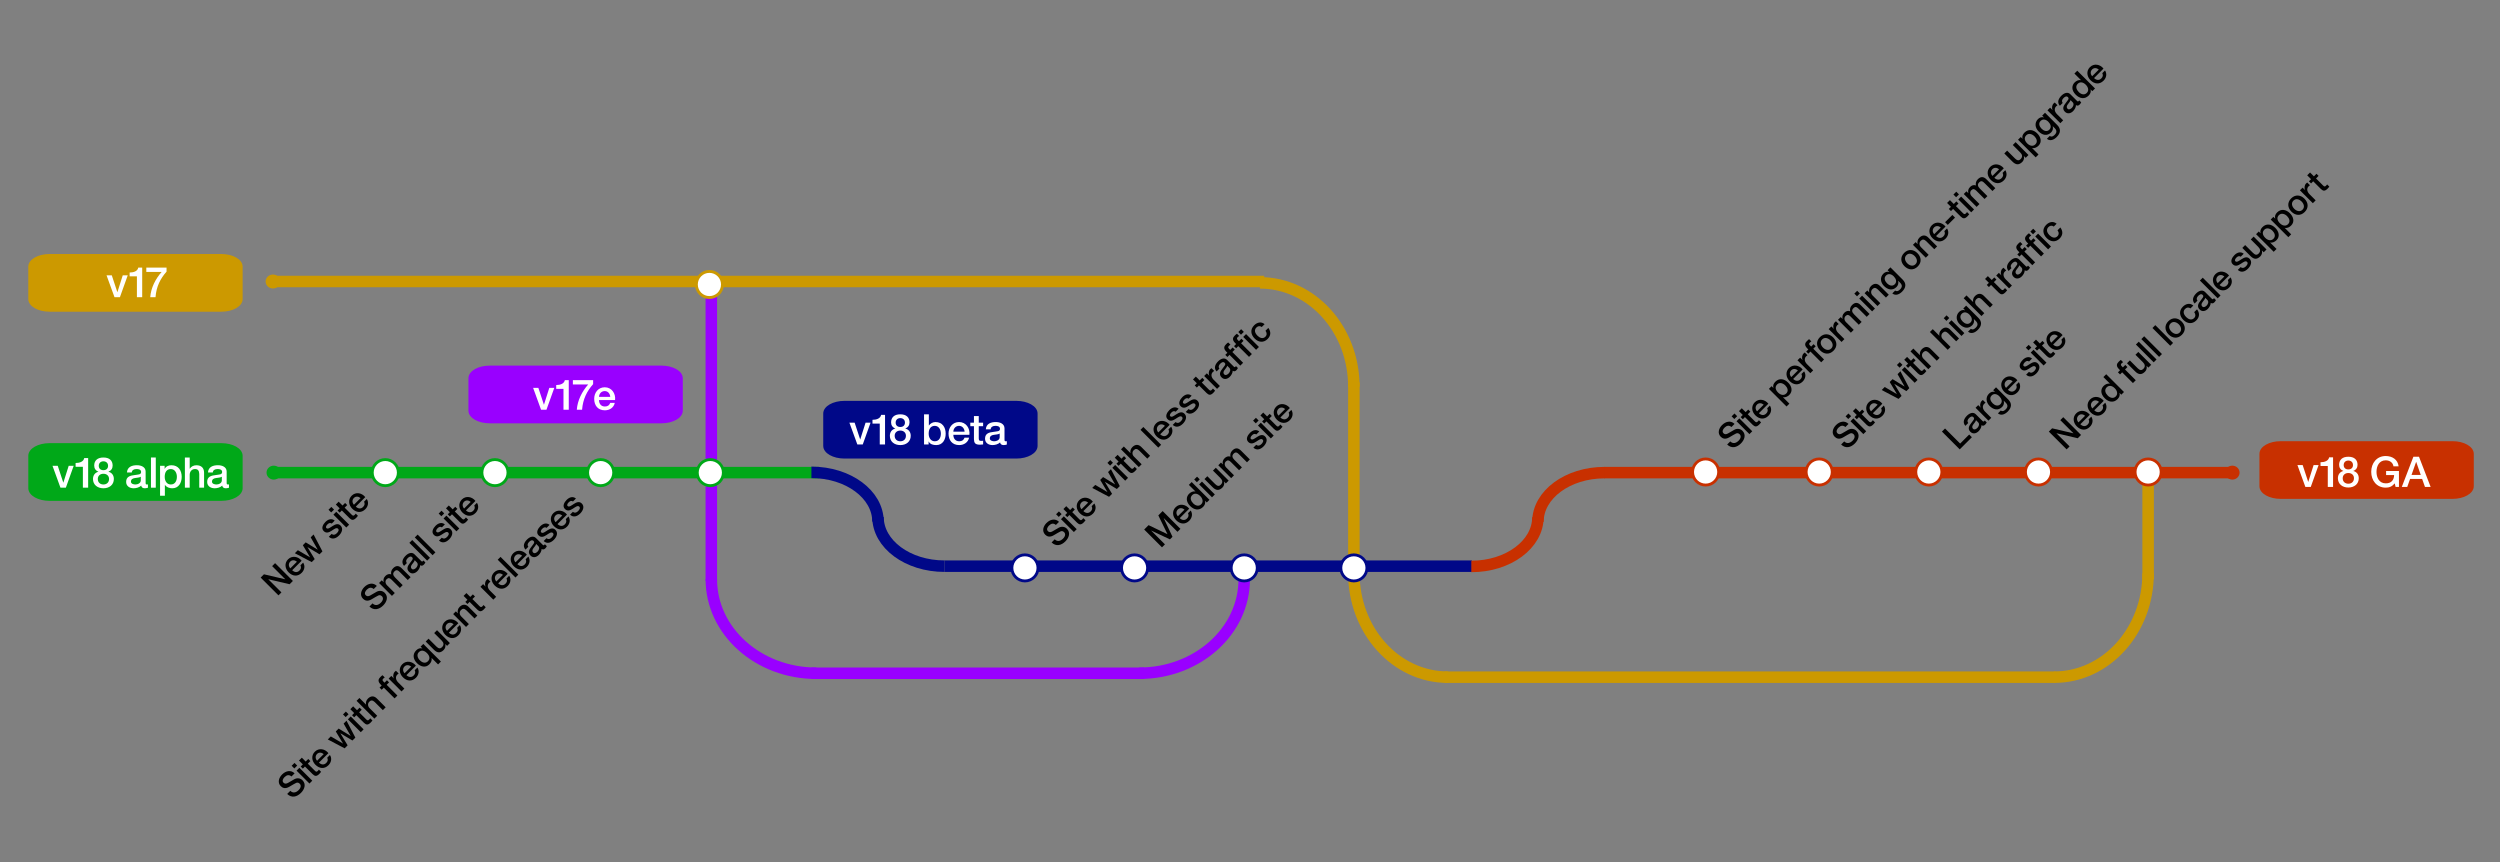 <?xml version="1.0" encoding="utf-8"?>
<!-- Generator: Adobe Illustrator 16.0.0, SVG Export Plug-In . SVG Version: 6.00 Build 0)  -->
<!DOCTYPE svg PUBLIC "-//W3C//DTD SVG 1.1//EN" "http://www.w3.org/Graphics/SVG/1.1/DTD/svg11.dtd">
<svg version="1.1" id="Layer_1" xmlns="http://www.w3.org/2000/svg" xmlns:xlink="http://www.w3.org/1999/xlink" x="0px" y="0px"
	 width="870px" height="300px" viewBox="-85 -40 870 300" enable-background="new -85 -40 870 300" xml:space="preserve">
<rect x="-85" y="-40" width="870" height="300" fill="#808080" stroke="none"/>
<path fill="#CC9900" stroke="#CC9900" stroke-miterlimit="10" d="M-1.063,64.068c0,2.156-3.089,3.904-6.899,3.904h-59.794
	c-3.811,0-6.899-1.748-6.899-3.904V52.798c0-2.155,3.089-3.903,6.899-3.903h59.794c3.811,0,6.899,1.748,6.899,3.903V64.068z"/>
<line fill="none" stroke="#CC9900" stroke-width="4" stroke-miterlimit="10" x1="386.146" y1="154.861" x2="386.146" y2="93.045"/>
<line fill="none" stroke="#CC9900" stroke-width="4" stroke-miterlimit="10" x1="662.549" y1="161.589" x2="662.549" y2="127.195"/>
<line fill="none" stroke="#9900FF" stroke-width="4" stroke-miterlimit="10" x1="162.539" y1="162.173" x2="162.539" y2="58.433"/>
<line fill="none" stroke="#CC9900" stroke-width="4" stroke-miterlimit="10" x1="354.944" y1="57.965" x2="10.198" y2="57.965"/>
<line fill="none" stroke="#C83000" stroke-width="4" stroke-miterlimit="10" x1="692.324" y1="124.474" x2="473.195" y2="124.474"/>
<line fill="none" stroke="#00A818" stroke-width="4" stroke-miterlimit="10" x1="200.098" y1="124.474" x2="10.261" y2="124.474"/>
<line fill="none" stroke="#000888" stroke-width="4" stroke-miterlimit="10" x1="427.217" y1="157.029" x2="243.703" y2="157.029"/>
<path fill="none" stroke="#CC9900" stroke-width="4" stroke-miterlimit="10" d="M386.146,94.604
	c0-19.995-14.628-36.171-32.705-36.171"/>
<path fill="none" stroke="#9900FF" stroke-width="4" stroke-miterlimit="10" d="M311.419,194.296
	c20.214,0,36.569-14.63,36.569-32.707"/>
<path fill="none" stroke="#9900FF" stroke-width="4" stroke-miterlimit="10" d="M199.108,194.296
	c-20.213,0-36.569-14.63-36.569-32.707"/>
<line fill="none" stroke="#9900FF" stroke-width="4" stroke-miterlimit="10" x1="313.204" y1="194.296" x2="197.372" y2="194.296"/>
<line fill="none" stroke="#CC9900" stroke-width="4" stroke-miterlimit="10" x1="417.667" y1="195.658" x2="630.328" y2="195.658"/>
<path fill="none" stroke="#CC9900" stroke-width="4" stroke-miterlimit="10" d="M386.146,159.487
	c0,19.995,14.629,36.171,32.706,36.171"/>
<path fill="none" stroke="#CC9900" stroke-width="4" stroke-miterlimit="10" d="M662.549,159.487
	c0,19.995-14.629,36.171-32.705,36.171"/>
<path fill="#00A818" stroke="#00A818" stroke-miterlimit="10" d="M-1.063,129.891c0,2.155-3.09,3.907-6.899,3.907h-59.794
	c-3.811,0-6.899-1.752-6.899-3.907v-11.269c0-2.159,3.089-3.906,6.899-3.906h59.794c3.81,0,6.899,1.747,6.899,3.906V129.891z"/>
<circle fill="#FFFFFF" stroke="#00A818" stroke-miterlimit="10" cx="162.189" cy="124.474" r="4.542"/>
<circle fill="#FFFFFF" stroke="#CC9900" stroke-miterlimit="10" cx="161.878" cy="58.999" r="4.542"/>
<circle fill="#FFFFFF" stroke="#000888" stroke-miterlimit="10" cx="386.146" cy="157.631" r="4.542"/>
<circle fill="#FFFFFF" stroke="#C83000" stroke-miterlimit="10" cx="662.547" cy="124.256" r="4.542"/>
<circle fill="#FFFFFF" stroke="#C83000" stroke-miterlimit="10" cx="624.391" cy="124.256" r="4.542"/>
<circle fill="#FFFFFF" stroke="#C83000" stroke-miterlimit="10" cx="586.233" cy="124.256" r="4.542"/>
<circle fill="#FFFFFF" stroke="#C83000" stroke-miterlimit="10" cx="548.078" cy="124.256" r="4.542"/>
<circle fill="#FFFFFF" stroke="#C83000" stroke-miterlimit="10" cx="508.558" cy="124.256" r="4.542"/>
<circle fill="#FFFFFF" stroke="#000888" stroke-miterlimit="10" cx="347.989" cy="157.631" r="4.542"/>
<circle fill="#FFFFFF" stroke="#000888" stroke-miterlimit="10" cx="309.832" cy="157.631" r="4.542"/>
<circle fill="#FFFFFF" stroke="#000888" stroke-miterlimit="10" cx="271.676" cy="157.631" r="4.542"/>
<circle fill="#FFFFFF" stroke="#00A818" stroke-miterlimit="10" cx="124.034" cy="124.474" r="4.542"/>
<circle fill="#FFFFFF" stroke="#00A818" stroke-miterlimit="10" cx="87.24" cy="124.474" r="4.542"/>
<circle fill="#FFFFFF" stroke="#00A818" stroke-miterlimit="10" cx="49.083" cy="124.474" r="4.542"/>
<g>
	<g>
		<path fill="none" stroke="#000888" stroke-width="4" stroke-miterlimit="10" d="M220.54,141.514
			c0-9.47-10.362-17.136-23.167-17.136"/>
		<path fill="none" stroke="#000888" stroke-width="4" stroke-miterlimit="10" d="M220.54,139.896
			c0,9.473,10.361,17.133,23.167,17.133"/>
	</g>
</g>
<path fill="#9900FF" stroke="#9900FF" stroke-miterlimit="10" d="M152.107,102.91c0,2.155-3.089,3.902-6.899,3.902H85.414
	c-3.81,0-6.899-1.748-6.899-3.902V91.638c0-2.156,3.089-3.904,6.899-3.904h59.794c3.811,0,6.899,1.748,6.899,3.904V102.91z"/>
<path fill="#000888" stroke="#000888" stroke-miterlimit="10" d="M275.577,115.172c0,2.156-3.088,3.908-6.899,3.908h-59.793
	c-3.809,0-6.899-1.752-6.899-3.908v-11.27c0-2.155,3.09-3.903,6.899-3.903h59.793c3.811,0,6.899,1.749,6.899,3.903V115.172z"/>
<path fill="#C83000" stroke="#C83000" stroke-miterlimit="10" d="M775.375,129.206c0,2.154-3.091,3.904-6.9,3.904h-59.792
	c-3.813,0-6.899-1.75-6.899-3.904v-11.27c0-2.156,3.086-3.905,6.899-3.905h59.792c3.81,0,6.9,1.749,6.9,3.905V129.206z"/>
<g>
	<g>
		<path fill="none" stroke="#C83000" stroke-width="4" stroke-miterlimit="10" d="M450.194,139.99
			c0,9.47-10.361,17.133-23.166,17.133"/>
		<path fill="none" stroke="#C83000" stroke-width="4" stroke-miterlimit="10" d="M450.194,141.604
			c0-9.468,10.362-17.131,23.166-17.131"/>
	</g>
</g>
<ellipse fill="#CC9900" cx="9.984" cy="57.965" rx="2.551" ry="2.425"/>
<ellipse fill="#00A818" cx="10.261" cy="124.474" rx="2.51" ry="2.424"/>
<ellipse fill="#C83000" cx="691.858" cy="124.474" rx="2.515" ry="2.424"/>
<g>
	<path fill="#FFFFFF" d="M-47.92,55.82h1.824l1.927,5.84h0.028l1.854-5.84h1.736l-2.722,7.606h-1.883L-47.92,55.82z"/>
	<path fill="#FFFFFF" d="M-39.885,54.835c1.398,0,2.766-0.457,3-1.708h1.369v10.298h-1.84v-7.268h-2.53L-39.885,54.835
		L-39.885,54.835z"/>
	<path fill="#FFFFFF" d="M-34.084,53.129h7.045v1.397c-2.148,2.428-3.56,5.179-3.839,8.901h-1.839
		c0.235-3.267,1.839-6.385,3.972-8.797h-5.34L-34.084,53.129L-34.084,53.129z"/>
</g>
<g>
	<path d="M5.71,161l1.146-1.146l7.385,1.735l0.019-0.018l-4.56-4.563l1.032-1.03l6.19,6.188l-1.146,1.148l-7.368-1.734l-0.026,0.025
		l4.55,4.551l-1.03,1.029L5.71,161z"/>
	<path d="M16.681,158.438c0.701,0.702,1.707,0.946,2.53,0.122c0.582-0.581,0.668-1.169,0.347-1.837l0.936-0.938
		c0.772,1.188,0.468,2.583-0.501,3.554c-1.413,1.41-3.165,1.224-4.552-0.164c-1.274-1.274-1.533-3.197-0.198-4.534
		c1.413-1.412,3.553-1.005,4.733,0.502L16.681,158.438z M18.336,155.483c-0.668-0.581-1.639-0.736-2.316-0.062
		c-0.685,0.686-0.634,1.672,0.01,2.367L18.336,155.483z"/>
	<path d="M17.609,152.517l1.048-1.05l4.22,2.475l0.018-0.021l-2.504-4.188l0.997-0.996l4.152,2.54l0.017-0.018L23.124,147
		l1.004-1.002l3.078,5.884l-1.014,1.016L22.03,150.4l-0.017,0.018l2.506,4.151l-1.042,1.043L17.609,152.517z"/>
	<path d="M30.417,145.792c0.642,0.521,1.266,0.295,1.795-0.232c0.383-0.383,0.945-1.102,0.409-1.587
		c-0.548-0.495-1.328,0.165-2.211,0.72c-0.884,0.572-1.855,1.023-2.767,0.112c-0.978-0.979-0.225-2.341,0.59-3.154
		c0.918-0.921,2.131-1.388,3.249-0.49l-1.03,1.03c-0.573-0.385-1.067-0.128-1.509,0.313c-0.284,0.282-0.744,0.887-0.354,1.273
		c0.485,0.485,1.291-0.164,2.174-0.739c0.884-0.553,1.872-1.023,2.756-0.135c1.066,1.065,0.383,2.531-0.544,3.455
		c-1.136,1.139-2.463,1.458-3.546,0.428L30.417,145.792z"/>
	<path d="M29.317,137.393l0.989-0.989l0.938,0.937l-0.99,0.987L29.317,137.393z M31.026,139.099l0.988-0.99l4.482,4.479l-0.99,0.989
		L31.026,139.099z"/>
	<path d="M32.468,137.658l0.744-0.74l-1.344-1.348l0.988-0.988l1.345,1.345l0.893-0.894l0.737,0.735l-0.894,0.895l2.392,2.393
		c0.408,0.407,0.65,0.581,1.093,0.139c0.139-0.139,0.278-0.28,0.383-0.452l0.762,0.764c-0.19,0.239-0.374,0.478-0.589,0.69
		c-1.04,1.041-1.612,0.813-2.383,0.096l-2.643-2.645l-0.746,0.747L32.468,137.658z"/>
	<path d="M38.821,136.297c0.702,0.701,1.708,0.945,2.53,0.121c0.582-0.58,0.669-1.169,0.348-1.837l0.935-0.938
		c0.773,1.188,0.469,2.583-0.501,3.556c-1.413,1.41-3.165,1.218-4.551-0.169c-1.274-1.274-1.535-3.194-0.199-4.529
		c1.413-1.413,3.552-1.006,4.732,0.498L38.821,136.297z M40.478,133.342c-0.668-0.582-1.64-0.737-2.316-0.063
		c-0.685,0.686-0.633,1.672,0.009,2.367L40.478,133.342z"/>
</g>
<g>
	<path d="M44.643,169.98c0.944,0.943,2.028,0.623,2.894-0.242c0.955-0.953,0.834-1.787,0.374-2.245
		c-0.477-0.477-0.927-0.409-1.274-0.253c-0.605,0.277-1.265,0.711-2.357,1.336c-1.345,0.792-2.298,0.44-2.939-0.198
		c-1.25-1.251-0.677-2.966,0.441-4.085c1.282-1.281,3.059-1.689,4.351-0.394l-1.083,1.083c-0.858-0.74-1.674-0.511-2.427,0.238
		c-0.503,0.503-0.954,1.319-0.331,1.942c0.442,0.442,0.963,0.376,1.536,0.063c0.12-0.073,1.844-1.087,2.262-1.305
		c1.056-0.555,2.123-0.288,2.783,0.372c1.387,1.388,0.703,3.182-0.521,4.403c-1.413,1.413-3.233,1.883-4.793,0.373L44.643,169.98z"
		/>
	<path d="M46.909,162.879l0.936-0.936l0.625,0.623l0.026-0.027c-0.137-0.745-0.085-1.403,0.635-2.121
		c0.545-0.544,1.291-0.825,2.001-0.514c-0.122-0.793,0-1.489,0.66-2.148c0.945-0.945,1.923-1.076,3.007,0.012l3.094,3.093
		l-0.988,0.989l-2.618-2.618c-0.72-0.719-1.25-1.162-2.02-0.388c-0.667,0.668-0.521,1.387,0.242,2.149l2.627,2.63l-0.989,0.988
		l-2.879-2.879c-0.623-0.625-1.136-0.754-1.731-0.156c-0.512,0.511-0.556,1.405,0.182,2.141l2.66,2.66l-0.988,0.99L46.909,162.879z"
		/>
	<path d="M61.554,155.202c0.243,0.244,0.389,0.284,0.571,0.105l0.106-0.105c0.043-0.043,0.077-0.095,0.121-0.156l0.685,0.686
		c-0.096,0.198-0.346,0.572-0.51,0.737c-0.407,0.407-0.824,0.546-1.309,0.216c-0.009,0.775-0.479,1.569-1.004,2.103
		c-0.808,0.802-1.969,1.098-2.844,0.225c-1.118-1.114-0.407-2.192,0.329-3.121c0.583-0.854,1.302-1.387,0.711-1.973
		c-0.52-0.521-1.146-0.073-1.535,0.32c-0.554,0.555-0.72,1.17-0.277,1.699l-0.99,0.989c-1.083-1.223-0.45-2.53,0.546-3.529
		c0.876-0.874,2.15-1.438,3.095-0.491L61.554,155.202z M59.316,154.943c-0.104,0.5-0.581,0.961-0.946,1.48
		c-0.355,0.492-0.581,1.032-0.062,1.552c0.452,0.452,1.136,0.01,1.483-0.337c0.434-0.434,0.885-1.335,0.259-1.96L59.316,154.943z"/>
	<path d="M57.456,148.916l0.99-0.992l6.188,6.192l-0.989,0.989L57.456,148.916z"/>
	<path d="M59.346,147.025l0.989-0.988l6.188,6.189l-0.988,0.986L59.346,147.025z"/>
	<path d="M68.754,147.119c0.641,0.52,1.264,0.294,1.794-0.23c0.382-0.385,0.946-1.099,0.407-1.587
		c-0.545-0.494-1.326,0.165-2.21,0.719c-0.884,0.572-1.855,1.023-2.766,0.113c-0.979-0.979-0.226-2.337,0.588-3.152
		c0.92-0.919,2.132-1.386,3.25-0.493l-1.031,1.031c-0.571-0.382-1.066-0.13-1.508,0.313c-0.286,0.286-0.744,0.885-0.355,1.273
		c0.486,0.485,1.293-0.164,2.176-0.736c0.885-0.555,1.871-1.023,2.755-0.139c1.066,1.065,0.384,2.532-0.544,3.459
		c-1.134,1.135-2.462,1.456-3.546,0.424L68.754,147.119z"/>
	<path d="M67.655,138.717l0.988-0.988l0.938,0.936l-0.99,0.987L67.655,138.717z M69.363,140.424l0.988-0.988l4.482,4.479l-0.99,0.99
		L69.363,140.424z"/>
	<path d="M70.803,138.986l0.746-0.743l-1.344-1.348l0.987-0.987l1.345,1.344l0.894-0.894l0.737,0.737l-0.893,0.895l2.39,2.391
		c0.408,0.407,0.651,0.583,1.093,0.139c0.139-0.139,0.279-0.278,0.383-0.45l0.763,0.762c-0.192,0.241-0.375,0.479-0.589,0.692
		c-1.042,1.042-1.612,0.815-2.383,0.096l-2.644-2.643l-0.745,0.745L70.803,138.986z"/>
	<path d="M77.157,137.623c0.701,0.702,1.708,0.944,2.532,0.119c0.58-0.579,0.667-1.168,0.346-1.837l0.936-0.937
		c0.772,1.188,0.47,2.585-0.502,3.556c-1.412,1.409-3.163,1.218-4.55-0.17c-1.274-1.273-1.534-3.193-0.2-4.528
		c1.413-1.413,3.553-1.006,4.732,0.499L77.157,137.623z M78.813,134.667c-0.667-0.582-1.639-0.737-2.315-0.063
		c-0.686,0.686-0.633,1.672,0.01,2.368L78.813,134.667z"/>
</g>
<g>
	<path d="M16.024,235.205c0.944,0.943,2.028,0.625,2.894-0.242c0.955-0.953,0.834-1.786,0.374-2.244
		c-0.478-0.479-0.927-0.41-1.274-0.252c-0.605,0.279-1.264,0.71-2.357,1.335c-1.344,0.791-2.297,0.439-2.938-0.199
		c-1.25-1.251-0.677-2.966,0.441-4.081c1.282-1.281,3.059-1.688,4.351-0.397l-1.083,1.084c-0.858-0.738-1.673-0.508-2.427,0.241
		c-0.503,0.502-0.954,1.318-0.332,1.942c0.443,0.439,0.963,0.375,1.536,0.06c0.121-0.069,1.844-1.083,2.262-1.305
		c1.056-0.555,2.123-0.285,2.783,0.373c1.388,1.388,0.703,3.18-0.52,4.402c-1.413,1.412-3.233,1.883-4.793,0.373L16.024,235.205z"/>
	<path d="M16.495,226.483l0.99-0.99l0.936,0.938l-0.989,0.991L16.495,226.483z M18.203,228.19l0.99-0.989l4.479,4.479l-0.988,0.991
		L18.203,228.19z"/>
	<path d="M19.644,226.748l0.744-0.744l-1.344-1.343l0.989-0.988l1.345,1.344l0.894-0.895l0.735,0.738l-0.891,0.894l2.39,2.394
		c0.409,0.407,0.652,0.582,1.093,0.137c0.138-0.137,0.278-0.279,0.381-0.448l0.765,0.762c-0.192,0.24-0.375,0.477-0.59,0.69
		c-1.042,1.042-1.611,0.817-2.384,0.096l-2.643-2.642l-0.745,0.743L19.644,226.748z"/>
	<path d="M25.998,225.388c0.701,0.702,1.708,0.944,2.532,0.12c0.579-0.58,0.666-1.169,0.344-1.837l0.937-0.937
		c0.772,1.188,0.469,2.584-0.501,3.555c-1.413,1.413-3.163,1.222-4.55-0.166c-1.274-1.274-1.536-3.197-0.2-4.532
		c1.412-1.413,3.553-1.006,4.732,0.504L25.998,225.388z M27.653,222.432c-0.667-0.581-1.639-0.738-2.314-0.062
		c-0.686,0.687-0.633,1.673,0.009,2.369L27.653,222.432z"/>
	<path d="M29.071,217.322l1.048-1.047l4.22,2.47l0.019-0.02l-2.506-4.184l0.997-0.997l4.15,2.539l0.019-0.017l-2.435-4.257
		l1.005-1.008l3.076,5.888l-1.013,1.012l-4.162-2.494l-0.019,0.019l2.506,4.151l-1.042,1.043L29.071,217.322z"/>
	<path d="M34.362,208.616l0.989-0.989l0.936,0.938l-0.988,0.987L34.362,208.616z M36.069,210.324l0.989-0.989l4.48,4.482
		l-0.987,0.986L36.069,210.324z"/>
	<path d="M37.509,208.885l0.746-0.745l-1.344-1.346l0.988-0.987l1.344,1.343l0.895-0.893l0.736,0.737l-0.893,0.895l2.392,2.391
		c0.407,0.406,0.65,0.584,1.092,0.139c0.139-0.139,0.279-0.277,0.382-0.45l0.764,0.761c-0.192,0.244-0.374,0.478-0.591,0.695
		c-1.04,1.039-1.61,0.814-2.382,0.094l-2.644-2.643l-0.744,0.746L37.509,208.885z"/>
	<path d="M39.087,203.89l0.99-0.989l2.297,2.297l0.017-0.016c-0.165-0.649,0.043-1.465,0.633-2.056
		c0.98-0.982,2.099-1.073,3.112-0.064l3.077,3.08l-0.988,0.99l-2.817-2.818c-0.729-0.675-1.292-0.721-1.88-0.129
		c-0.659,0.658-0.564,1.603,0.096,2.262l2.642,2.644l-0.987,0.988L39.087,203.89z"/>
	<path d="M47.093,199.3l0.735-0.738l-0.373-0.374c-1.144-1.146-0.737-1.934-0.094-2.579c0.32-0.32,0.563-0.528,0.754-0.633
		l0.77,0.772c-0.164,0.096-0.312,0.208-0.512,0.406c-0.268,0.271-0.39,0.582-0.017,0.954l0.46,0.46l0.841-0.845l0.736,0.741
		l-0.841,0.841l3.745,3.744l-0.988,0.987l-3.744-3.744l-0.739,0.741L47.093,199.3z"/>
	<path d="M50.25,196.144l0.927-0.929l0.866,0.868l0.018-0.021c-0.363-0.589-0.277-1.699,0.321-2.294
		c0.233-0.235,0.295-0.264,0.399-0.348l0.953,0.95c-0.166,0.116-0.33,0.243-0.469,0.385c-0.667,0.668-0.677,1.751,0.321,2.748
		l2.132,2.129l-0.989,0.992L50.25,196.144z"/>
	<path d="M56.44,194.946c0.701,0.701,1.707,0.947,2.53,0.121c0.581-0.58,0.667-1.166,0.346-1.835l0.936-0.939
		c0.772,1.188,0.469,2.585-0.501,3.555c-1.413,1.413-3.164,1.222-4.551-0.165c-1.274-1.275-1.535-3.198-0.198-4.533
		c1.412-1.413,3.552-1.005,4.732,0.503L56.44,194.946z M58.095,191.99c-0.667-0.585-1.639-0.741-2.316-0.063
		c-0.686,0.687-0.633,1.67,0.01,2.368L58.095,191.99z"/>
	<path d="M68.439,190.229l-0.989,0.988l-2.236-2.237L65.197,189c0.166,0.824-0.208,1.61-0.798,2.201
		c-1.317,1.317-3.058,0.808-4.273-0.407c-1.317-1.313-1.699-3.068-0.284-4.478c0.582-0.584,1.317-0.901,2.116-0.659l0.017-0.021
		l-0.605-0.603l0.937-0.94L68.439,190.229z M63.914,190.124c0.858-0.859,0.615-1.898-0.32-2.836
		c-0.98-0.979-2.013-1.162-2.843-0.332c-0.814,0.815-0.46,2.02,0.347,2.829C61.876,190.565,63.012,191.025,63.914,190.124z"/>
	<path d="M71.563,183.793l-0.97,0.971l-0.626-0.623l-0.017,0.018c0.208,0.692-0.033,1.525-0.53,2.019
		c-1.178,1.179-2.253,1.092-3.434-0.086l-2.84-2.844l0.987-0.986l2.747,2.745c0.791,0.791,1.388,0.764,1.934,0.218
		c0.824-0.824,0.573-1.63-0.123-2.324l-2.598-2.599l0.989-0.99L71.563,183.793z"/>
	<path d="M71.21,180.176c0.701,0.701,1.708,0.946,2.53,0.126c0.583-0.585,0.668-1.171,0.348-1.839l0.936-0.939
		c0.772,1.189,0.467,2.583-0.503,3.555c-1.413,1.412-3.164,1.223-4.551-0.164c-1.275-1.274-1.534-3.199-0.198-4.535
		c1.413-1.411,3.554-1.006,4.733,0.503L71.21,180.176z M72.865,177.22c-0.668-0.581-1.639-0.737-2.315-0.06
		c-0.686,0.687-0.634,1.671,0.01,2.366L72.865,177.22z"/>
	<path d="M72.703,173.691l0.936-0.937l0.659,0.657h0.034c-0.19-0.797,0.008-1.604,0.597-2.193c0.98-0.979,2.099-1.074,3.112-0.06
		l3.079,3.075l-0.99,0.99l-2.817-2.817c-0.728-0.677-1.292-0.721-1.88-0.127c-0.659,0.656-0.563,1.604,0.096,2.263l2.643,2.644
		l-0.988,0.988L72.703,173.691z"/>
	<path d="M76.929,169.466l0.745-0.745l-1.345-1.345l0.989-0.989l1.344,1.346l0.893-0.893l0.737,0.737l-0.893,0.892l2.392,2.392
		c0.408,0.408,0.65,0.581,1.093,0.139c0.137-0.138,0.278-0.276,0.382-0.45l0.763,0.764c-0.191,0.242-0.375,0.477-0.589,0.691
		c-1.041,1.042-1.612,0.815-2.383,0.097l-2.644-2.643l-0.744,0.741L76.929,169.466z"/>
	<path d="M82.192,164.202l0.927-0.927l0.868,0.864l0.017-0.021c-0.365-0.588-0.279-1.698,0.321-2.295
		c0.234-0.23,0.294-0.261,0.399-0.346l0.952,0.951c-0.164,0.117-0.33,0.243-0.468,0.384c-0.667,0.666-0.676,1.751,0.321,2.747
		l2.132,2.13l-0.989,0.989L82.192,164.202z"/>
	<path d="M88.382,163.005c0.702,0.702,1.708,0.945,2.532,0.12c0.581-0.58,0.666-1.166,0.344-1.834l0.938-0.938
		c0.771,1.187,0.468,2.582-0.501,3.553c-1.413,1.413-3.164,1.221-4.551-0.165c-1.274-1.274-1.536-3.198-0.199-4.533
		c1.411-1.413,3.553-1.006,4.731,0.504L88.382,163.005z M90.037,160.048c-0.667-0.581-1.639-0.737-2.314-0.06
		c-0.686,0.688-0.633,1.672,0.009,2.366L90.037,160.048z"/>
	<path d="M88.193,154.785l0.989-0.99l6.189,6.189l-0.988,0.988L88.193,154.785z"/>
	<path d="M95.051,156.335c0.701,0.702,1.709,0.943,2.531,0.12c0.581-0.58,0.667-1.169,0.345-1.837l0.937-0.936
		c0.771,1.187,0.47,2.583-0.501,3.553c-1.414,1.41-3.164,1.223-4.551-0.168c-1.274-1.271-1.536-3.195-0.199-4.529
		c1.413-1.413,3.553-1.007,4.732,0.503L95.051,156.335z M96.708,153.379c-0.668-0.582-1.64-0.738-2.316-0.062
		c-0.686,0.684-0.633,1.674,0.01,2.368L96.708,153.379z"/>
	<path d="M103.818,149.545c0.243,0.243,0.389,0.286,0.571,0.104l0.104-0.104c0.043-0.043,0.078-0.095,0.122-0.157l0.686,0.686
		c-0.096,0.198-0.346,0.572-0.51,0.741c-0.408,0.403-0.824,0.542-1.31,0.216c-0.007,0.771-0.478,1.565-1.005,2.098
		c-0.806,0.807-1.967,1.099-2.842,0.229c-1.119-1.119-0.409-2.194,0.329-3.122c0.583-0.856,1.301-1.389,0.711-1.976
		c-0.52-0.52-1.146-0.07-1.535,0.321c-0.555,0.555-0.719,1.171-0.278,1.7l-0.989,0.987c-1.083-1.22-0.45-2.53,0.546-3.528
		c0.876-0.875,2.15-1.438,3.095-0.49L103.818,149.545z M101.581,149.285c-0.106,0.503-0.581,0.96-0.945,1.481
		c-0.355,0.494-0.581,1.031-0.062,1.552c0.451,0.452,1.136,0.009,1.483-0.338c0.434-0.434,0.884-1.335,0.258-1.958L101.581,149.285z
		"/>
	<path d="M105.189,147.288c0.642,0.521,1.264,0.296,1.794-0.233c0.383-0.382,0.946-1.099,0.408-1.586
		c-0.546-0.494-1.326,0.165-2.21,0.719c-0.884,0.572-1.854,1.022-2.766,0.112c-0.978-0.979-0.226-2.34,0.589-3.151
		c0.919-0.919,2.132-1.391,3.25-0.493l-1.03,1.031c-0.571-0.384-1.066-0.129-1.508,0.314c-0.286,0.282-0.744,0.884-0.355,1.273
		c0.485,0.485,1.293-0.168,2.176-0.74c0.885-0.554,1.872-1.023,2.756-0.139c1.066,1.065,0.383,2.529-0.544,3.459
		c-1.136,1.136-2.463,1.456-3.547,0.425L105.189,147.288z"/>
	<path d="M109.015,142.372c0.702,0.701,1.708,0.944,2.53,0.12c0.581-0.581,0.667-1.17,0.346-1.838l0.938-0.935
		c0.771,1.187,0.467,2.58-0.503,3.551c-1.413,1.413-3.165,1.225-4.552-0.163c-1.274-1.273-1.533-3.199-0.199-4.535
		c1.413-1.412,3.554-1.004,4.733,0.504L109.015,142.372z M110.669,139.416c-0.668-0.58-1.639-0.738-2.314-0.061
		c-0.686,0.685-0.635,1.672,0.009,2.366L110.669,139.416z"/>
	<path d="M114.365,138.111c0.642,0.522,1.266,0.295,1.794-0.231c0.383-0.384,0.945-1.099,0.408-1.588
		c-0.546-0.491-1.327,0.168-2.211,0.723c-0.884,0.572-1.854,1.024-2.766,0.112c-0.979-0.979-0.225-2.339,0.59-3.152
		c0.919-0.92,2.132-1.388,3.249-0.493l-1.031,1.032c-0.572-0.384-1.066-0.129-1.508,0.312c-0.285,0.285-0.745,0.884-0.355,1.274
		c0.486,0.486,1.292-0.165,2.176-0.738c0.884-0.553,1.872-1.02,2.756-0.136c1.066,1.066,0.381,2.529-0.545,3.456
		c-1.136,1.136-2.463,1.456-3.546,0.425L114.365,138.111z"/>
</g>
<g>
	<path d="M627.99,110.199l1.146-1.144l7.385,1.734l0.019-0.017l-4.56-4.561l1.031-1.032l6.19,6.188l-1.146,1.146l-7.367-1.734
		l-0.025,0.027l4.55,4.55l-1.03,1.029L627.99,110.199z"/>
	<path d="M638.959,107.64c0.699,0.702,1.708,0.944,2.53,0.122c0.584-0.581,0.668-1.17,0.347-1.839l0.937-0.936
		c0.773,1.188,0.472,2.583-0.498,3.553c-1.414,1.414-3.165,1.223-4.554-0.164c-1.273-1.274-1.533-3.198-0.197-4.534
		c1.41-1.413,3.551-1.006,4.73,0.503L638.959,107.64z M640.615,104.685c-0.669-0.581-1.639-0.736-2.315-0.062
		c-0.688,0.685-0.638,1.673,0.01,2.368L640.615,104.685z"/>
	<path d="M643.807,102.792c0.699,0.702,1.707,0.944,2.53,0.122c0.579-0.58,0.669-1.17,0.348-1.838l0.934-0.937
		c0.772,1.188,0.47,2.584-0.501,3.554c-1.409,1.412-3.165,1.223-4.551-0.165c-1.274-1.274-1.535-3.197-0.199-4.533
		c1.413-1.413,3.553-1.005,4.732,0.502L643.807,102.792z M645.464,99.837c-0.668-0.582-1.641-0.737-2.316-0.063
		c-0.688,0.685-0.636,1.674,0.01,2.368L645.464,99.837z"/>
	<path d="M654.149,96.419l-0.936,0.936l-0.607-0.607l-0.021,0.017c0.253,0.789-0.092,1.553-0.656,2.116
		c-1.412,1.414-3.145,1.049-4.488-0.294c-1.631-1.63-1.369-3.294-0.39-4.273c0.553-0.554,1.394-0.98,2.191-0.79l0.019-0.017
		l-2.286-2.29l0.988-0.987L654.149,96.419z M651.281,97.97c0.875-0.876,0.451-2.063-0.333-2.844
		c-0.996-0.997-2.054-1.102-2.817-0.338c-0.927,0.927-0.424,2.089,0.376,2.887C649.278,98.447,650.422,98.828,651.281,97.97z"/>
	<path d="M652.039,89.567l0.738-0.737l-0.374-0.373c-1.147-1.144-0.739-1.932-0.096-2.575c0.321-0.32,0.564-0.528,0.754-0.632
		l0.772,0.77c-0.167,0.096-0.312,0.209-0.51,0.409c-0.27,0.269-0.392,0.582-0.024,0.953l0.461,0.46L654.604,87l0.738,0.737
		l-0.841,0.842l3.744,3.744l-0.989,0.989l-3.748-3.745l-0.734,0.737L652.039,89.567z"/>
	<path d="M663.612,86.956l-0.97,0.972l-0.626-0.625L662,87.32c0.209,0.693-0.034,1.525-0.532,2.019
		c-1.178,1.178-2.253,1.091-3.432-0.088l-2.843-2.841l0.99-0.988l2.747,2.748c0.79,0.79,1.388,0.763,1.931,0.215
		c0.823-0.823,0.574-1.628-0.123-2.322l-2.599-2.6l0.989-0.989L663.612,86.956z"/>
	<path d="M658.293,79.897l0.988-0.988l6.193,6.189l-0.992,0.989L658.293,79.897z"/>
	<path d="M660.185,78.006l0.987-0.988l6.191,6.188l-0.991,0.989L660.185,78.006z"/>
	<path d="M664.051,74.14l0.989-0.989l6.188,6.189l-0.986,0.988L664.051,74.14z"/>
	<path d="M669.679,76.402c-1.362-1.362-1.526-3.19-0.097-4.621c1.432-1.431,3.261-1.266,4.621,0.095
		c1.377,1.379,1.535,3.198,0.104,4.63C672.876,77.936,671.058,77.778,669.679,76.402z M673.216,72.864
		c-0.773-0.771-1.968-1.188-2.853-0.304c-0.885,0.883-0.468,2.081,0.304,2.852c0.779,0.78,1.978,1.196,2.86,0.312
		C674.412,74.84,673.995,73.644,673.216,72.864z"/>
	<path d="M677.283,67.322c-0.637-0.477-1.31-0.373-1.866,0.182c-0.511,0.511-0.951,1.507,0.398,2.86
		c0.744,0.746,1.864,1.204,2.721,0.347c0.587-0.582,0.6-1.343,0.044-2.089l0.989-0.988c0.99,1.353,0.901,2.705-0.251,3.857
		c-1.404,1.404-3.172,1.178-4.487-0.139c-1.354-1.353-1.674-3.146-0.199-4.62c1.041-1.041,2.444-1.405,3.641-0.398L677.283,67.322z"
		/>
	<path d="M684.663,63.914c0.241,0.242,0.39,0.286,0.571,0.104l0.104-0.104c0.043-0.043,0.08-0.096,0.126-0.156l0.684,0.685
		c-0.094,0.199-0.347,0.572-0.511,0.737c-0.408,0.407-0.823,0.546-1.306,0.217c-0.012,0.771-0.479,1.569-1.005,2.098
		c-0.807,0.807-1.969,1.1-2.844,0.226c-1.118-1.119-0.407-2.193,0.333-3.12c0.58-0.857,1.299-1.386,0.709-1.977
		c-0.523-0.52-1.146-0.069-1.534,0.322c-0.555,0.555-0.722,1.17-0.281,1.698l-0.986,0.988c-1.086-1.222-0.451-2.53,0.543-3.527
		c0.877-0.875,2.149-1.439,3.093-0.495L684.663,63.914z M682.426,63.654c-0.104,0.502-0.581,0.961-0.944,1.481
		c-0.355,0.494-0.586,1.031-0.062,1.552c0.447,0.451,1.137,0.008,1.481-0.338c0.435-0.435,0.885-1.334,0.262-1.96L682.426,63.654z"
		/>
	<path d="M680.563,57.627l0.989-0.989l6.189,6.189l-0.988,0.989L680.563,57.627z"/>
	<path d="M687.423,59.177c0.701,0.702,1.707,0.946,2.53,0.122c0.581-0.582,0.667-1.17,0.343-1.838l0.939-0.936
		c0.772,1.188,0.469,2.583-0.502,3.554c-1.412,1.414-3.164,1.223-4.551-0.164c-1.275-1.275-1.535-3.199-0.2-4.533
		c1.41-1.413,3.551-1.007,4.73,0.503L687.423,59.177z M689.077,56.222c-0.667-0.582-1.639-0.738-2.313-0.062
		c-0.686,0.685-0.633,1.672,0.009,2.366L689.077,56.222z"/>
	<path d="M694.75,52.941c0.643,0.521,1.266,0.294,1.798-0.234c0.381-0.382,0.944-1.101,0.406-1.586
		c-0.545-0.494-1.325,0.165-2.214,0.718c-0.884,0.573-1.854,1.023-2.764,0.112c-0.979-0.979-0.226-2.339,0.589-3.155
		c0.92-0.918,2.128-1.387,3.247-0.494l-1.032,1.031c-0.571-0.381-1.066-0.13-1.507,0.312c-0.286,0.287-0.745,0.885-0.357,1.274
		c0.485,0.486,1.295-0.165,2.176-0.737c0.885-0.554,1.871-1.023,2.755-0.139c1.065,1.066,0.383,2.531-0.545,3.458
		c-1.136,1.136-2.461,1.457-3.546,0.425L694.75,52.941z"/>
	<path d="M703.749,46.818l-0.97,0.972l-0.626-0.625l-0.017,0.018c0.209,0.693-0.035,1.526-0.529,2.019
		c-1.179,1.178-2.257,1.093-3.436-0.087l-2.84-2.842l0.988-0.988l2.748,2.747c0.788,0.791,1.388,0.763,1.933,0.218
		c0.823-0.823,0.571-1.63-0.125-2.323l-2.597-2.601l0.988-0.988L703.749,46.818z"/>
	<path d="M700.112,41.495l0.939-0.937l0.606,0.605l0.018-0.017c-0.243-0.797,0.077-1.533,0.66-2.114
		c1.409-1.413,3.162-1.031,4.477,0.286c1.214,1.213,1.725,2.956,0.407,4.274c-0.571,0.571-1.404,0.987-2.202,0.797l-0.017,0.017
		l2.236,2.237l-0.991,0.988L700.112,41.495z M702.982,39.942c-0.835,0.833-0.634,1.881,0.332,2.843
		c0.901,0.901,2.037,1.119,2.836,0.32c0.899-0.9,0.44-2.037-0.336-2.816C705.001,39.484,703.796,39.128,702.982,39.942z"/>
	<path d="M705.203,36.403l0.938-0.937l0.605,0.605l0.02-0.017c-0.241-0.798,0.077-1.533,0.657-2.115
		c1.412-1.413,3.163-1.031,4.48,0.286c1.214,1.212,1.725,2.956,0.407,4.273c-0.572,0.573-1.405,0.988-2.201,0.797l-0.019,0.017
		l2.235,2.236l-0.99,0.988L705.203,36.403z M708.072,34.851c-0.832,0.833-0.633,1.88,0.333,2.844
		c0.896,0.901,2.032,1.118,2.834,0.321c0.9-0.901,0.441-2.037-0.339-2.817C710.091,34.393,708.887,34.037,708.072,34.851z"/>
	<path d="M712.418,33.663c-1.357-1.362-1.525-3.19-0.097-4.621c1.431-1.43,3.262-1.266,4.625,0.096
		c1.378,1.378,1.533,3.199,0.104,4.629C715.619,35.196,713.795,35.04,712.418,33.663z M715.953,30.125
		c-0.771-0.771-1.966-1.188-2.847-0.304c-0.886,0.884-0.472,2.08,0.302,2.852c0.78,0.78,1.974,1.196,2.857,0.312
		C717.151,32.1,716.735,30.905,715.953,30.125z"/>
	<path d="M715.377,26.23l0.927-0.927l0.867,0.867l0.017-0.018c-0.364-0.589-0.276-1.698,0.325-2.297
		c0.23-0.233,0.291-0.26,0.395-0.347l0.954,0.953c-0.164,0.113-0.33,0.243-0.47,0.382c-0.667,0.667-0.675,1.751,0.321,2.749
		l2.133,2.132l-0.988,0.989L715.377,26.23z"/>
	<path d="M718.508,23.1l0.744-0.745l-1.345-1.344l0.99-0.989l1.345,1.345l0.895-0.893l0.736,0.737l-0.893,0.893l2.389,2.392
		c0.407,0.409,0.65,0.582,1.097,0.139c0.137-0.139,0.276-0.278,0.38-0.451l0.764,0.763c-0.19,0.243-0.373,0.476-0.588,0.692
		c-1.042,1.041-1.61,0.816-2.383,0.096l-2.643-2.644l-0.742,0.745L718.508,23.1z"/>
</g>
<g>
	<path d="M282.045,147.68c0.945,0.946,2.028,0.625,2.893-0.238c0.954-0.954,0.834-1.785,0.375-2.244
		c-0.478-0.48-0.928-0.407-1.275-0.252c-0.606,0.281-1.265,0.711-2.357,1.334c-1.345,0.793-2.297,0.44-2.939-0.198
		c-1.25-1.252-0.677-2.964,0.441-4.081c1.281-1.285,3.059-1.692,4.351-0.398l-1.083,1.084c-0.859-0.74-1.675-0.511-2.428,0.243
		c-0.503,0.502-0.955,1.314-0.331,1.94c0.443,0.44,0.963,0.374,1.536,0.063c0.12-0.073,1.845-1.085,2.261-1.31
		c1.057-0.554,2.123-0.285,2.784,0.373c1.387,1.388,0.703,3.182-0.521,4.403c-1.413,1.414-3.233,1.881-4.793,0.377L282.045,147.68z"
		/>
	<path d="M282.515,138.958l0.99-0.988l0.936,0.937l-0.989,0.988L282.515,138.958z M284.222,140.665l0.99-0.986l4.479,4.479
		l-0.987,0.989L284.222,140.665z"/>
	<path d="M285.664,139.226l0.745-0.744l-1.345-1.345l0.989-0.989l1.344,1.344l0.894-0.892l0.736,0.735l-0.892,0.894l2.391,2.392
		c0.409,0.409,0.651,0.585,1.092,0.139c0.139-0.137,0.278-0.278,0.381-0.45l0.765,0.764c-0.191,0.243-0.374,0.477-0.59,0.692
		c-1.042,1.04-1.61,0.815-2.383,0.096l-2.643-2.643l-0.745,0.743L285.664,139.226z"/>
	<path d="M292.019,137.862c0.702,0.702,1.708,0.946,2.531,0.126c0.581-0.583,0.666-1.169,0.345-1.837l0.937-0.941
		c0.772,1.192,0.469,2.584-0.501,3.555c-1.413,1.412-3.163,1.223-4.55-0.164c-1.275-1.274-1.536-3.198-0.2-4.534
		c1.412-1.412,3.553-1.005,4.732,0.503L292.019,137.862z M293.674,134.908c-0.667-0.585-1.639-0.74-2.315-0.062
		c-0.685,0.685-0.632,1.668,0.01,2.366L293.674,134.908z"/>
	<path d="M295.092,129.799l1.047-1.049l4.221,2.47l0.018-0.017l-2.506-4.188l0.998-0.996l4.151,2.538l0.018-0.021l-2.435-4.26
		l1.006-1.001l3.076,5.885l-1.014,1.015l-4.162-2.495l-0.018,0.021l2.506,4.151l-1.042,1.039L295.092,129.799z"/>
	<path d="M300.381,121.092l0.99-0.987l0.936,0.936l-0.989,0.988L300.381,121.092z M302.089,122.799l0.99-0.986l4.479,4.477
		l-0.987,0.992L302.089,122.799z"/>
	<path d="M303.53,121.36l0.745-0.742l-1.344-1.348l0.989-0.988l1.344,1.346l0.894-0.894l0.736,0.734l-0.893,0.896l2.392,2.392
		c0.406,0.408,0.649,0.581,1.093,0.14c0.138-0.14,0.278-0.282,0.38-0.453l0.764,0.765c-0.19,0.241-0.374,0.476-0.592,0.689
		c-1.039,1.043-1.609,0.813-2.381,0.096l-2.643-2.64l-0.744,0.742L303.53,121.36z"/>
	<path d="M305.108,116.364l0.99-0.986l2.297,2.297l0.017-0.021c-0.166-0.65,0.042-1.461,0.633-2.055
		c0.98-0.982,2.099-1.076,3.111-0.063l3.078,3.08l-0.989,0.988l-2.817-2.817c-0.729-0.679-1.292-0.72-1.881-0.126
		c-0.659,0.658-0.564,1.603,0.096,2.264l2.642,2.642l-0.987,0.989L305.108,116.364z"/>
	<path d="M311.89,109.583l0.989-0.988l6.19,6.19l-0.989,0.988L311.89,109.583z"/>
	<path d="M318.749,111.135c0.702,0.701,1.708,0.946,2.53,0.124c0.581-0.583,0.667-1.17,0.346-1.839l0.937-0.936
		c0.772,1.187,0.469,2.583-0.502,3.554c-1.413,1.411-3.164,1.222-4.55-0.165c-1.274-1.275-1.535-3.198-0.2-4.534
		c1.413-1.412,3.554-1.006,4.733,0.503L318.749,111.135z M320.404,108.178c-0.667-0.581-1.639-0.736-2.314-0.06
		c-0.686,0.683-0.634,1.672,0.01,2.366L320.404,108.178z"/>
	<path d="M324.099,106.875c0.642,0.521,1.266,0.295,1.796-0.234c0.382-0.381,0.944-1.101,0.407-1.586
		c-0.547-0.495-1.327,0.164-2.211,0.718c-0.884,0.572-1.854,1.023-2.766,0.113c-0.979-0.979-0.225-2.34,0.589-3.154
		c0.919-0.92,2.132-1.388,3.25-0.495l-1.032,1.032c-0.574-0.381-1.066-0.13-1.508,0.312c-0.286,0.286-0.745,0.884-0.355,1.274
		c0.486,0.486,1.291-0.164,2.176-0.737c0.884-0.554,1.872-1.023,2.755-0.138c1.066,1.065,0.382,2.531-0.545,3.458
		c-1.136,1.136-2.463,1.458-3.545,0.425L324.099,106.875z"/>
	<path d="M328.626,102.348c0.64,0.521,1.265,0.294,1.794-0.234c0.382-0.381,0.945-1.1,0.409-1.586
		c-0.547-0.495-1.326,0.165-2.211,0.719c-0.884,0.572-1.855,1.023-2.766,0.112c-0.978-0.978-0.225-2.339,0.591-3.154
		c0.917-0.918,2.132-1.387,3.249-0.495l-1.032,1.033c-0.572-0.382-1.066-0.13-1.508,0.312c-0.285,0.286-0.745,0.884-0.355,1.274
		c0.485,0.485,1.292-0.165,2.175-0.738c0.885-0.555,1.874-1.023,2.757-0.138c1.066,1.065,0.382,2.531-0.545,3.458
		c-1.136,1.134-2.463,1.456-3.547,0.425L328.626,102.348z"/>
	<path d="M330.762,94.127l0.745-0.746l-1.344-1.345l0.99-0.988l1.344,1.344l0.893-0.893l0.737,0.737l-0.894,0.893l2.393,2.392
		c0.408,0.409,0.648,0.581,1.092,0.138c0.139-0.138,0.278-0.277,0.381-0.45l0.763,0.762c-0.189,0.244-0.373,0.477-0.589,0.694
		c-1.041,1.04-1.611,0.815-2.384,0.095l-2.642-2.644l-0.746,0.746L330.762,94.127z"/>
	<path d="M334.05,90.841l0.927-0.928l0.867,0.867l0.017-0.017c-0.364-0.589-0.277-1.699,0.321-2.297
		c0.235-0.233,0.294-0.26,0.399-0.347l0.953,0.953c-0.164,0.113-0.33,0.243-0.469,0.381c-0.667,0.667-0.675,1.752,0.322,2.749
		l2.131,2.131l-0.988,0.989L334.05,90.841z"/>
	<path d="M344.315,87.546c0.241,0.242,0.388,0.286,0.57,0.104l0.104-0.104c0.043-0.043,0.078-0.096,0.122-0.156l0.685,0.684
		c-0.095,0.2-0.345,0.573-0.51,0.738c-0.407,0.407-0.825,0.545-1.308,0.216c-0.01,0.771-0.479,1.57-1.006,2.097
		c-0.807,0.807-1.967,1.1-2.843,0.226c-1.119-1.119-0.407-2.193,0.33-3.121c0.581-0.857,1.301-1.387,0.71-1.977
		c-0.521-0.52-1.145-0.069-1.534,0.322c-0.555,0.554-0.721,1.17-0.278,1.699l-0.989,0.988c-1.084-1.221-0.451-2.53,0.545-3.527
		c0.876-0.876,2.151-1.439,3.094-0.495L344.315,87.546z M342.076,87.285c-0.104,0.503-0.58,0.962-0.944,1.482
		c-0.355,0.494-0.583,1.032-0.062,1.551c0.452,0.452,1.136,0.009,1.482-0.337c0.435-0.435,0.884-1.334,0.26-1.96L342.076,87.285z"/>
	<path d="M341.395,83.494l0.737-0.737l-0.373-0.373c-1.144-1.145-0.736-1.934-0.095-2.575c0.32-0.321,0.564-0.529,0.752-0.632
		l0.772,0.77c-0.166,0.096-0.312,0.208-0.51,0.407c-0.268,0.269-0.39,0.582-0.018,0.953l0.459,0.46l0.842-0.841l0.737,0.737
		l-0.842,0.841l3.745,3.745l-0.988,0.989l-3.745-3.745l-0.737,0.737L341.395,83.494z"/>
	<path d="M344.439,80.451l0.737-0.737l-0.373-0.373c-1.145-1.144-0.738-1.933-0.096-2.575c0.321-0.32,0.564-0.529,0.755-0.632
		l0.771,0.771c-0.166,0.096-0.312,0.208-0.51,0.407c-0.271,0.269-0.39,0.582-0.02,0.953l0.459,0.46l0.842-0.841l0.739,0.736
		l-0.842,0.842l3.746,3.745l-0.99,0.989l-3.745-3.745l-0.738,0.737L344.439,80.451z M345.929,75.545l0.99-0.989l0.937,0.936
		l-0.99,0.989L345.929,75.545z M347.637,77.253l0.99-0.989l4.48,4.48l-0.991,0.989L347.637,77.253z"/>
	<path d="M354.087,73.8c-0.635-0.478-1.307-0.373-1.864,0.182c-0.513,0.512-0.95,1.507,0.398,2.86
		c0.742,0.746,1.866,1.206,2.721,0.347c0.584-0.581,0.6-1.342,0.043-2.088l0.992-0.989c0.987,1.353,0.897,2.706-0.251,3.859
		c-1.407,1.404-3.172,1.178-4.492-0.139c-1.353-1.353-1.671-3.146-0.198-4.62c1.041-1.041,2.445-1.405,3.643-0.4L354.087,73.8z"/>
</g>
<g>
	<path d="M313.177,144.275l1.526-1.525l6.551,3.138l0.02-0.018l-3.18-6.511l1.507-1.508l6.19,6.188l-1.032,1.034l-4.777-4.778
		l-0.018,0.019l3.06,6.492l-0.893,0.895l-6.494-3.06l-0.017,0.019l4.777,4.779l-1.031,1.03L313.177,144.275z"/>
	<path d="M325.551,140.311c0.702,0.703,1.709,0.946,2.531,0.121c0.58-0.58,0.667-1.167,0.346-1.839l0.936-0.937
		c0.772,1.188,0.47,2.585-0.501,3.556c-1.411,1.413-3.164,1.221-4.55-0.165c-1.274-1.275-1.535-3.198-0.2-4.533
		c1.413-1.413,3.553-1.006,4.732,0.504L325.551,140.311z M327.207,137.354c-0.667-0.582-1.638-0.737-2.315-0.061
		c-0.686,0.684-0.633,1.672,0.01,2.367L327.207,137.354z"/>
	<path d="M335.895,133.937l-0.938,0.937l-0.604-0.607l-0.019,0.018c0.251,0.792-0.095,1.556-0.659,2.119
		c-1.412,1.41-3.146,1.048-4.491-0.294c-1.629-1.631-1.368-3.298-0.389-4.271c0.555-0.556,1.396-0.983,2.194-0.793l0.018-0.021
		l-2.289-2.284l0.99-0.991L335.895,133.937z M333.026,135.488c0.876-0.876,0.451-2.064-0.329-2.844
		c-0.998-0.996-2.056-1.098-2.818-0.337c-0.927,0.93-0.424,2.089,0.373,2.888C331.024,135.964,332.167,136.347,333.026,135.488z"/>
	<path d="M330.583,126.87l0.99-0.99l0.937,0.937l-0.989,0.99L330.583,126.87z M332.292,128.577l0.99-0.989l4.479,4.479l-0.988,0.991
		L332.292,128.577z"/>
	<path d="M342.574,127.258l-0.971,0.972l-0.624-0.625l-0.018,0.017c0.209,0.695-0.034,1.526-0.529,2.021
		c-1.179,1.178-2.255,1.092-3.433-0.087l-2.843-2.843l0.989-0.988l2.747,2.748c0.789,0.788,1.387,0.762,1.933,0.216
		c0.824-0.824,0.572-1.629-0.123-2.323l-2.599-2.6l0.987-0.99L342.574,127.258z"/>
	<path d="M338.96,121.907l0.938-0.936l0.622,0.622l0.025-0.025c-0.137-0.742-0.085-1.404,0.635-2.121
		c0.544-0.543,1.292-0.822,2-0.511c-0.12-0.795,0-1.492,0.659-2.15c0.947-0.945,1.924-1.074,3.009,0.01l3.093,3.093l-0.991,0.99
		l-2.618-2.618c-0.719-0.721-1.25-1.161-2.019-0.39c-0.668,0.668-0.521,1.39,0.243,2.152l2.627,2.625l-0.99,0.991l-2.877-2.878
		c-0.625-0.626-1.136-0.755-1.735-0.159c-0.51,0.513-0.553,1.406,0.183,2.142l2.66,2.661l-0.988,0.991L338.96,121.907z"/>
	<path d="M352.168,114.786c0.642,0.52,1.265,0.294,1.794-0.235c0.382-0.38,0.946-1.1,0.407-1.585
		c-0.546-0.494-1.326,0.164-2.21,0.719c-0.885,0.572-1.855,1.021-2.766,0.112c-0.979-0.979-0.225-2.336,0.589-3.151
		c0.919-0.918,2.129-1.387,3.248-0.495l-1.034,1.033c-0.572-0.383-1.064-0.13-1.506,0.313c-0.286,0.282-0.745,0.884-0.357,1.274
		c0.486,0.485,1.295-0.168,2.177-0.74c0.885-0.555,1.868-1.023,2.753-0.14c1.065,1.066,0.382,2.53-0.543,3.459
		c-1.136,1.137-2.462,1.457-3.547,0.425L352.168,114.786z"/>
	<path d="M351.068,106.384l0.993-0.989l0.936,0.936l-0.988,0.989L351.068,106.384z M352.776,108.093l0.989-0.989l4.479,4.482
		l-0.986,0.986L352.776,108.093z"/>
	<path d="M354.218,106.651l0.743-0.745l-1.344-1.343l0.989-0.99l1.345,1.345l0.893-0.894l0.739,0.737l-0.895,0.893l2.391,2.392
		c0.41,0.409,0.651,0.581,1.093,0.138c0.139-0.138,0.281-0.277,0.385-0.45l0.764,0.763c-0.188,0.243-0.374,0.476-0.588,0.692
		c-1.044,1.04-1.611,0.816-2.383,0.096l-2.644-2.643l-0.745,0.745L354.218,106.651z"/>
	<path d="M360.571,105.289c0.702,0.701,1.712,0.945,2.532,0.122c0.58-0.581,0.666-1.169,0.345-1.838l0.938-0.936
		c0.771,1.188,0.468,2.583-0.501,3.553c-1.414,1.414-3.165,1.223-4.552-0.164c-1.274-1.274-1.535-3.198-0.198-4.534
		c1.412-1.412,3.552-1.006,4.731,0.503L360.571,105.289z M362.229,102.334c-0.669-0.581-1.64-0.737-2.315-0.062
		c-0.689,0.685-0.637,1.673,0.01,2.367L362.229,102.334z"/>
</g>
<g>
	<path fill="#FFFFFF" d="M-66.727,122.109h1.823l1.927,5.841h0.029l1.853-5.841h1.737l-2.723,7.605h-1.883L-66.727,122.109z"/>
	<path fill="#FFFFFF" d="M-58.691,121.124c1.397,0,2.765-0.457,3-1.708h1.368v10.299h-1.838v-7.269h-2.529V121.124z"/>
	<path fill="#FFFFFF" d="M-52.642,126.682c0-1.293,0.721-2.224,1.883-2.515v-0.029c-0.942-0.352-1.457-1.116-1.457-2.117
		c0-1.766,1.148-2.811,3.206-2.811c2.061,0,3.208,1.045,3.208,2.811c0,0.996-0.515,1.763-1.458,2.117v0.029
		c1.162,0.291,1.883,1.222,1.883,2.515c0,2.018-1.545,3.239-3.634,3.239S-52.642,128.699-52.642,126.682z M-47.051,126.682
		c0-1.13-0.839-1.812-1.958-1.812c-1.117,0-1.956,0.682-1.956,1.812c0,1.223,0.839,1.915,1.956,1.915
		C-47.891,128.597-47.051,127.904-47.051,126.682z M-50.627,122.109c0,0.984,0.677,1.515,1.618,1.515s1.618-0.53,1.618-1.515
		c0-1.016-0.721-1.574-1.618-1.574C-49.907,120.535-50.627,121.094-50.627,122.109z"/>
	<path fill="#FFFFFF" d="M-34.321,128.022c0,0.411,0.088,0.574,0.398,0.574h0.176c0.074,0,0.147-0.014,0.235-0.029v1.162
		c-0.249,0.088-0.779,0.191-1.059,0.191c-0.69,0-1.161-0.236-1.295-0.928c-0.661,0.648-1.735,0.928-2.632,0.928
		c-1.368,0-2.604-0.737-2.604-2.223c0-1.896,1.515-2.206,2.927-2.371c1.222-0.233,2.28-0.078,2.28-1.075
		c0-0.882-0.912-1.029-1.573-1.029c-0.942,0-1.605,0.384-1.677,1.203h-1.676c0.118-1.958,1.764-2.53,3.457-2.53
		c1.485,0,3.044,0.603,3.044,2.207V128.022z M-36,125.903c-0.515,0.338-1.308,0.324-2.059,0.459
		c-0.721,0.116-1.369,0.384-1.369,1.263c0,0.766,0.958,0.972,1.546,0.972c0.736,0,1.882-0.384,1.882-1.442V125.903z"/>
	<path fill="#FFFFFF" d="M-32.464,119.21h1.676v10.505h-1.676V119.21z"/>
	<path fill="#FFFFFF" d="M-29.3,122.109h1.588v1.03h0.03c0.471-0.884,1.367-1.236,2.354-1.236c2.398,0,3.559,1.809,3.559,4.045
		c0,2.059-1.045,3.973-3.281,3.973c-0.97,0-2.029-0.354-2.544-1.192h-0.03v3.794H-29.3V122.109z M-25.548,123.228
		c-1.411,0-2.132,1.057-2.132,2.69c0,1.53,0.779,2.679,2.132,2.679c1.53,0,2.104-1.354,2.104-2.679
		C-23.444,124.551-24.166,123.228-25.548,123.228z"/>
	<path fill="#FFFFFF" d="M-20.66,119.21h1.677v3.898h0.028c0.412-0.689,1.281-1.202,2.281-1.202c1.662,0,2.69,0.868,2.69,2.589
		v5.223h-1.677v-4.784c-0.043-1.191-0.486-1.706-1.485-1.706c-1.119,0-1.839,0.883-1.839,1.999v4.488h-1.676L-20.66,119.21
		L-20.66,119.21z"/>
	<path fill="#FFFFFF" d="M-6.122,128.022c0,0.411,0.088,0.574,0.397,0.574h0.177c0.075,0,0.147-0.014,0.235-0.029v1.162
		c-0.25,0.088-0.78,0.191-1.058,0.191c-0.692,0-1.164-0.236-1.295-0.928c-0.663,0.648-1.736,0.928-2.632,0.928
		c-1.368,0-2.604-0.737-2.604-2.223c0-1.896,1.515-2.206,2.928-2.371c1.22-0.233,2.278-0.078,2.278-1.075
		c0-0.882-0.911-1.029-1.574-1.029c-0.941,0-1.603,0.384-1.676,1.203h-1.677c0.118-1.958,1.765-2.53,3.456-2.53
		c1.487,0,3.045,0.603,3.045,2.207V128.022z M-7.799,125.903c-0.514,0.338-1.309,0.324-2.06,0.459
		c-0.721,0.116-1.367,0.384-1.367,1.263c0,0.766,0.956,0.972,1.544,0.972c0.735,0,1.882-0.384,1.882-1.442V125.903z"/>
</g>
<g>
	<path fill="#FFFFFF" d="M100.525,94.977h1.823l1.927,5.84h0.029l1.854-5.84h1.737l-2.724,7.606h-1.883L100.525,94.977z"/>
	<path fill="#FFFFFF" d="M108.563,93.992c1.396,0,2.764-0.457,3-1.708h1.368v10.298h-1.839v-7.267h-2.53L108.563,93.992
		L108.563,93.992z"/>
	<path fill="#FFFFFF" d="M114.36,92.285h7.046v1.399c-2.147,2.427-3.559,5.178-3.839,8.899h-1.839
		c0.235-3.267,1.839-6.385,3.971-8.797h-5.339L114.36,92.285L114.36,92.285z"/>
	<path fill="#FFFFFF" d="M123.455,99.213c0,1.192,0.648,2.251,2.045,2.251c0.986,0,1.559-0.426,1.854-1.264h1.589
		c-0.353,1.662-1.794,2.589-3.443,2.589c-2.397,0-3.721-1.647-3.721-4c0-2.163,1.412-4.017,3.677-4.017
		c2.398,0,3.868,2.163,3.589,4.442L123.455,99.213L123.455,99.213z M127.369,98.111c-0.073-1.06-0.765-2.016-1.913-2.016
		c-1.162,0-1.957,0.883-2.001,2.016H127.369z"/>
</g>
<g>
	<path d="M556.79,113.606c0.944,0.944,2.028,0.625,2.895-0.241c0.951-0.953,0.834-1.787,0.373-2.245
		c-0.477-0.477-0.927-0.409-1.274-0.253c-0.605,0.277-1.264,0.711-2.356,1.336c-1.345,0.788-2.298,0.441-2.939-0.198
		c-1.249-1.251-0.677-2.964,0.442-4.083c1.281-1.283,3.059-1.69,4.35-0.399l-1.082,1.083c-0.859-0.737-1.675-0.512-2.428,0.243
		c-0.501,0.502-0.951,1.318-0.331,1.941c0.442,0.443,0.962,0.373,1.536,0.061c0.119-0.07,1.844-1.083,2.261-1.31
		c1.056-0.554,2.123-0.286,2.786,0.373c1.387,1.387,0.7,3.181-0.523,4.403c-1.41,1.413-3.233,1.883-4.79,0.374L556.79,113.606z"/>
	<path d="M557.261,104.883l0.99-0.988l0.938,0.936l-0.992,0.99L557.261,104.883z M558.967,106.592l0.993-0.989l4.478,4.481
		l-0.988,0.986L558.967,106.592z"/>
	<path d="M560.409,105.153l0.742-0.745l-1.345-1.344l0.988-0.989l1.348,1.344l0.894-0.893l0.738,0.737l-0.895,0.893l2.392,2.391
		c0.408,0.409,0.65,0.582,1.092,0.139c0.139-0.139,0.281-0.277,0.385-0.451l0.765,0.763c-0.192,0.243-0.378,0.477-0.591,0.693
		c-1.041,1.04-1.609,0.816-2.384,0.096l-2.64-2.643l-0.745,0.745L560.409,105.153z"/>
	<path d="M566.763,103.789c0.703,0.702,1.71,0.947,2.532,0.122c0.58-0.58,0.667-1.168,0.342-1.837l0.94-0.936
		c0.771,1.187,0.469,2.583-0.501,3.553c-1.414,1.414-3.164,1.223-4.551-0.165c-1.275-1.274-1.536-3.198-0.2-4.533
		c1.411-1.412,3.551-1.006,4.73,0.502L566.763,103.789z M568.419,100.835c-0.667-0.582-1.639-0.738-2.314-0.062
		c-0.685,0.686-0.632,1.673,0.01,2.368L568.419,100.835z"/>
	<path d="M569.838,95.726l1.048-1.049l4.217,2.47l0.021-0.017l-2.505-4.187l0.996-0.997l4.15,2.54l0.021-0.017l-2.436-4.256
		l1.006-1.004l3.077,5.884l-1.014,1.015l-4.161-2.497l-0.021,0.018l2.505,4.151l-1.04,1.041L569.838,95.726z"/>
	<path d="M575.126,87.018l0.99-0.989l0.936,0.936l-0.988,0.989L575.126,87.018z M576.835,88.727l0.991-0.988l4.478,4.48
		l-0.987,0.989L576.835,88.727z"/>
	<path d="M578.274,87.287l0.746-0.746l-1.344-1.344l0.987-0.989l1.345,1.344l0.895-0.893l0.735,0.737l-0.892,0.893l2.388,2.393
		c0.408,0.408,0.65,0.582,1.097,0.138c0.139-0.138,0.277-0.278,0.381-0.451l0.764,0.763c-0.191,0.243-0.374,0.476-0.589,0.693
		c-1.042,1.04-1.61,0.814-2.382,0.096l-2.644-2.644l-0.741,0.746L578.274,87.287z"/>
	<path d="M579.854,82.291l0.993-0.989l2.296,2.297l0.018-0.017c-0.165-0.65,0.043-1.465,0.633-2.054
		c0.979-0.98,2.099-1.075,3.112-0.062l3.076,3.077l-0.988,0.989l-2.817-2.817c-0.729-0.676-1.292-0.721-1.88-0.13
		c-0.658,0.658-0.564,1.602,0.096,2.263l2.642,2.643l-0.989,0.988L579.854,82.291z"/>
	<path d="M586.609,75.536l0.992-0.989l2.297,2.297l0.018-0.017c-0.164-0.65,0.043-1.465,0.634-2.055
		c0.981-0.979,2.1-1.074,3.11-0.061l3.082,3.078l-0.993,0.989l-2.817-2.817c-0.728-0.676-1.291-0.72-1.881-0.13
		c-0.658,0.659-0.563,1.603,0.096,2.263l2.644,2.643l-0.989,0.989L586.609,75.536z"/>
	<path d="M591.414,70.731l0.993-0.989l0.936,0.937l-0.988,0.988L591.414,70.731z M593.122,72.439l0.989-0.989l4.48,4.48L597.6,76.92
		L593.122,72.439z"/>
	<path d="M603.456,70.599c1.353,1.353,1.229,2.792-0.191,4.213c-0.897,0.902-2.254,1.56-3.396,0.607l0.987-0.988
		c0.686,0.442,1.231,0.088,1.734-0.416c0.798-0.797,0.745-1.56,0.007-2.297l-0.684-0.684l-0.021,0.017
		c0.221,0.771,0,1.578-0.55,2.133c-1.423,1.42-3.091,0.935-4.371-0.348c-1.204-1.205-1.49-2.999-0.216-4.273
		c0.563-0.563,1.299-0.849,2.063-0.589l0.016-0.017l-0.615-0.614l0.993-0.989L603.456,70.599z M600.363,69.481
		c-0.773-0.772-1.829-1.136-2.686-0.279c-0.876,0.876-0.364,1.994,0.381,2.74c0.731,0.728,1.839,1.127,2.666,0.304
		C601.593,71.371,601.133,70.252,600.363,69.481z"/>
	<path d="M598.354,63.792l0.992-0.987l2.294,2.297l0.019-0.017c-0.163-0.65,0.044-1.466,0.633-2.055
		c0.98-0.979,2.1-1.074,3.112-0.061l3.078,3.077l-0.989,0.988l-2.817-2.817c-0.729-0.676-1.291-0.72-1.88-0.13
		c-0.66,0.658-0.564,1.604,0.095,2.263l2.644,2.644l-0.991,0.987L598.354,63.792z"/>
	<path d="M606.393,59.168l0.744-0.745l-1.343-1.344l0.987-0.988l1.345,1.344l0.895-0.893l0.735,0.737l-0.891,0.893l2.39,2.392
		c0.409,0.408,0.647,0.581,1.094,0.138c0.139-0.138,0.277-0.277,0.38-0.45l0.765,0.762c-0.188,0.243-0.374,0.477-0.587,0.693
		c-1.044,1.04-1.611,0.815-2.384,0.095l-2.643-2.643l-0.743,0.744L606.393,59.168z"/>
	<path d="M609.678,55.882l0.929-0.927l0.866,0.867l0.018-0.017c-0.364-0.59-0.276-1.7,0.324-2.298
		c0.23-0.234,0.291-0.26,0.396-0.347l0.953,0.953c-0.165,0.113-0.329,0.243-0.468,0.381c-0.667,0.667-0.678,1.752,0.32,2.749
		l2.131,2.131l-0.989,0.988L609.678,55.882z"/>
	<path d="M619.943,52.587c0.238,0.243,0.387,0.286,0.572,0.103l0.104-0.104c0.043-0.043,0.076-0.094,0.121-0.156l0.688,0.685
		c-0.095,0.2-0.347,0.574-0.512,0.737c-0.407,0.408-0.826,0.545-1.309,0.216c-0.01,0.771-0.477,1.569-1.006,2.097
		c-0.801,0.806-1.966,1.1-2.839,0.225c-1.118-1.118-0.408-2.192,0.33-3.12c0.583-0.857,1.304-1.387,0.71-1.977
		c-0.52-0.52-1.144-0.069-1.534,0.321c-0.556,0.554-0.72,1.169-0.278,1.698l-0.99,0.989c-1.086-1.222-0.447-2.531,0.547-3.528
		c0.874-0.876,2.148-1.439,3.093-0.494L619.943,52.587z M617.707,52.326c-0.104,0.502-0.582,0.962-0.946,1.482
		c-0.354,0.495-0.581,1.032-0.06,1.552c0.449,0.452,1.136,0.009,1.48-0.337c0.435-0.434,0.885-1.334,0.261-1.96L617.707,52.326z"/>
	<path d="M617.024,48.537l0.736-0.737l-0.373-0.373c-1.146-1.145-0.739-1.933-0.094-2.574c0.319-0.321,0.563-0.529,0.753-0.633
		l0.771,0.77c-0.169,0.096-0.313,0.208-0.513,0.409c-0.271,0.269-0.39,0.582-0.019,0.954l0.459,0.459l0.846-0.841l0.734,0.737
		l-0.84,0.841l3.743,3.745l-0.987,0.989l-3.747-3.745l-0.737,0.737L617.024,48.537z"/>
	<path d="M620.069,45.492l0.74-0.737l-0.377-0.374c-1.143-1.144-0.737-1.933-0.095-2.574c0.323-0.321,0.563-0.529,0.754-0.633
		l0.77,0.77c-0.164,0.096-0.312,0.208-0.51,0.409c-0.269,0.269-0.388,0.582-0.018,0.953l0.46,0.459l0.841-0.841l0.74,0.737
		l-0.845,0.841l3.747,3.745l-0.99,0.988l-3.744-3.745l-0.741,0.737L620.069,45.492z M621.559,40.586l0.992-0.988l0.937,0.936
		l-0.989,0.989L621.559,40.586z M623.268,42.295l0.987-0.989l4.482,4.48l-0.993,0.988L623.268,42.295z"/>
	<path d="M629.719,38.841c-0.633-0.477-1.309-0.373-1.866,0.182c-0.514,0.512-0.951,1.509,0.397,2.861
		c0.745,0.746,1.866,1.205,2.722,0.346c0.586-0.58,0.599-1.343,0.042-2.089l0.993-0.988c0.988,1.353,0.898,2.706-0.251,3.858
		c-1.406,1.404-3.172,1.18-4.49-0.139c-1.354-1.353-1.673-3.146-0.198-4.621c1.04-1.04,2.444-1.404,3.64-0.398L629.719,38.841z"/>
</g>
<g>
	<path d="M590.793,110.193l1.084-1.083l5.253,5.252l3.146-3.146l0.937,0.938l-4.23,4.229L590.793,110.193z"/>
	<path d="M604.891,106.48c0.243,0.243,0.389,0.286,0.571,0.104l0.104-0.104c0.043-0.043,0.078-0.096,0.124-0.156l0.686,0.685
		c-0.096,0.199-0.345,0.573-0.511,0.737c-0.406,0.408-0.824,0.545-1.307,0.217c-0.011,0.772-0.479,1.568-1.005,2.098
		c-0.807,0.805-1.966,1.098-2.843,0.224c-1.117-1.118-0.408-2.192,0.332-3.121c0.582-0.857,1.301-1.385,0.712-1.975
		c-0.521-0.521-1.148-0.07-1.535,0.321c-0.555,0.554-0.72,1.17-0.28,1.698l-0.989,0.989c-1.082-1.223-0.45-2.531,0.544-3.528
		c0.879-0.875,2.152-1.439,3.094-0.495L604.891,106.48z M602.654,106.219c-0.105,0.502-0.581,0.961-0.945,1.482
		c-0.355,0.495-0.582,1.031-0.062,1.552c0.45,0.452,1.137,0.01,1.483-0.339c0.434-0.433,0.885-1.333,0.259-1.958L602.654,106.219z"
		/>
	<path d="M602.493,101.908l0.927-0.927l0.866,0.867l0.021-0.016c-0.368-0.588-0.28-1.699,0.321-2.297
		c0.231-0.234,0.294-0.261,0.398-0.348l0.95,0.953c-0.166,0.113-0.33,0.244-0.47,0.381c-0.667,0.668-0.676,1.752,0.321,2.749
		l2.132,2.131l-0.987,0.987L602.493,101.908z"/>
	<path d="M613.866,99.029c1.352,1.353,1.231,2.791-0.19,4.213c-0.902,0.901-2.255,1.56-3.399,0.607l0.991-0.989
		c0.686,0.442,1.23,0.087,1.732-0.415c0.795-0.797,0.743-1.561,0.01-2.298l-0.688-0.685l-0.017,0.019
		c0.216,0.771,0,1.576-0.556,2.132c-1.421,1.422-3.085,0.936-4.369-0.347c-1.205-1.205-1.49-2.999-0.216-4.273
		c0.563-0.564,1.301-0.85,2.063-0.59l0.018-0.017l-0.614-0.614l0.991-0.989L613.866,99.029z M610.77,97.911
		c-0.771-0.771-1.827-1.135-2.682-0.277c-0.88,0.876-0.365,1.993,0.382,2.739c0.729,0.727,1.837,1.126,2.661,0.304
		C612.002,99.801,611.542,98.683,610.77,97.911z"/>
	<path d="M613.756,95.637c0.699,0.702,1.708,0.946,2.53,0.122c0.58-0.582,0.667-1.17,0.347-1.839l0.936-0.936
		c0.771,1.188,0.47,2.583-0.503,3.555c-1.407,1.413-3.163,1.223-4.55-0.165c-1.274-1.274-1.534-3.199-0.199-4.533
		c1.413-1.414,3.553-1.006,4.732,0.502L613.756,95.637z M615.412,92.683c-0.667-0.582-1.639-0.739-2.315-0.062
		c-0.689,0.685-0.637,1.672,0.01,2.366L615.412,92.683z"/>
	<path d="M621.083,89.4c0.639,0.522,1.267,0.296,1.795-0.233c0.384-0.381,0.946-1.1,0.408-1.586
		c-0.547-0.494-1.326,0.164-2.21,0.719c-0.886,0.573-1.855,1.023-2.767,0.113c-0.978-0.979-0.228-2.34,0.587-3.155
		c0.918-0.92,2.132-1.388,3.25-0.495l-1.03,1.031c-0.576-0.381-1.066-0.13-1.51,0.312c-0.282,0.286-0.742,0.885-0.354,1.275
		c0.486,0.486,1.291-0.165,2.176-0.737c0.884-0.554,1.869-1.023,2.757-0.139c1.063,1.066,0.381,2.532-0.546,3.459
		c-1.136,1.134-2.463,1.456-3.546,0.424L621.083,89.4z"/>
	<path d="M619.985,81l0.991-0.989l0.937,0.936l-0.989,0.988L619.985,81z M621.693,82.708l0.987-0.988l4.482,4.48l-0.989,0.989
		L621.693,82.708z"/>
	<path d="M623.134,81.268l0.745-0.746l-1.348-1.344l0.992-0.989l1.344,1.344l0.894-0.893l0.741,0.737l-0.896,0.893l2.393,2.392
		c0.407,0.409,0.65,0.582,1.095,0.139c0.137-0.139,0.278-0.279,0.383-0.452l0.762,0.763c-0.19,0.243-0.372,0.476-0.587,0.693
		c-1.042,1.04-1.611,0.816-2.382,0.096l-2.644-2.643l-0.743,0.745L623.134,81.268z"/>
	<path d="M629.49,79.904c0.701,0.702,1.708,0.946,2.531,0.121c0.581-0.581,0.668-1.169,0.347-1.838l0.936-0.936
		c0.771,1.188,0.468,2.583-0.502,3.555c-1.41,1.413-3.164,1.223-4.552-0.165c-1.274-1.274-1.533-3.199-0.199-4.533
		c1.414-1.413,3.553-1.005,4.732,0.503L629.49,79.904z M631.145,76.949c-0.668-0.582-1.639-0.738-2.32-0.062
		c-0.683,0.685-0.631,1.672,0.016,2.366L631.145,76.949z"/>
</g>
<g>
	<path d="M517.132,113.606c0.943,0.944,2.028,0.625,2.894-0.241c0.951-0.953,0.834-1.787,0.374-2.245
		c-0.48-0.477-0.927-0.409-1.274-0.253c-0.606,0.277-1.266,0.711-2.357,1.336c-1.348,0.788-2.297,0.441-2.939-0.198
		c-1.25-1.251-0.677-2.964,0.441-4.083c1.282-1.283,3.06-1.69,4.352-0.399l-1.084,1.083c-0.857-0.737-1.674-0.512-2.428,0.243
		c-0.499,0.502-0.95,1.318-0.33,1.941c0.443,0.443,0.963,0.373,1.536,0.061c0.119-0.07,1.844-1.083,2.262-1.31
		c1.056-0.554,2.123-0.286,2.785,0.373c1.388,1.387,0.699,3.181-0.522,4.403c-1.41,1.413-3.233,1.883-4.791,0.374L517.132,113.606z"
		/>
	<path d="M517.602,104.883l0.989-0.988l0.938,0.936l-0.991,0.99L517.602,104.883z M519.309,106.592l0.993-0.989l4.479,4.481
		l-0.991,0.986L519.309,106.592z"/>
	<path d="M520.75,105.153l0.742-0.745l-1.345-1.344l0.988-0.989l1.348,1.344l0.894-0.893l0.737,0.737l-0.893,0.893l2.391,2.391
		c0.408,0.409,0.651,0.582,1.093,0.139c0.139-0.139,0.281-0.277,0.384-0.451l0.765,0.763c-0.192,0.243-0.378,0.477-0.591,0.693
		c-1.041,1.04-1.61,0.816-2.383,0.096l-2.642-2.643l-0.744,0.745L520.75,105.153z"/>
	<path d="M527.104,103.789c0.702,0.702,1.708,0.947,2.532,0.122c0.579-0.58,0.666-1.168,0.341-1.837l0.94-0.936
		c0.771,1.187,0.469,2.583-0.501,3.553c-1.414,1.414-3.163,1.223-4.551-0.165c-1.274-1.274-1.536-3.198-0.2-4.533
		c1.411-1.412,3.552-1.006,4.729,0.502L527.104,103.789z M528.76,100.835c-0.667-0.582-1.639-0.738-2.313-0.062
		c-0.686,0.686-0.633,1.673,0.01,2.368L528.76,100.835z"/>
	<path d="M530.576,95.325l0.937-0.936l0.606,0.605l0.021-0.017c-0.243-0.797,0.076-1.533,0.656-2.114
		c1.412-1.414,3.163-1.032,4.48,0.286c1.214,1.213,1.725,2.956,0.407,4.272c-0.572,0.573-1.403,0.988-2.201,0.798l-0.018,0.017
		l2.232,2.236l-0.987,0.989L530.576,95.325z M533.446,93.773c-0.834,0.833-0.634,1.882,0.332,2.844
		c0.897,0.901,2.032,1.118,2.835,0.32c0.901-0.901,0.441-2.038-0.338-2.817C535.465,93.313,534.26,92.959,533.446,93.773z"/>
	<path d="M539.021,91.874c0.701,0.701,1.711,0.944,2.531,0.122c0.58-0.581,0.668-1.17,0.346-1.839l0.936-0.936
		c0.772,1.188,0.47,2.583-0.501,3.553c-1.413,1.414-3.164,1.223-4.552-0.164c-1.273-1.275-1.533-3.198-0.198-4.534
		c1.413-1.413,3.553-1.006,4.732,0.503L539.021,91.874z M540.679,88.918c-0.669-0.581-1.64-0.737-2.32-0.062
		c-0.685,0.685-0.633,1.673,0.009,2.368L540.679,88.918z"/>
	<path d="M540.516,85.387l0.931-0.927l0.866,0.867l0.018-0.017c-0.364-0.59-0.28-1.699,0.321-2.297
		c0.233-0.234,0.294-0.26,0.397-0.347l0.953,0.953c-0.166,0.112-0.332,0.242-0.468,0.381c-0.671,0.667-0.679,1.75,0.321,2.748
		l2.131,2.132l-0.99,0.988L540.516,85.387z"/>
	<path d="M543.56,82.343l0.736-0.737l-0.372-0.373c-1.145-1.145-0.738-1.934-0.096-2.575c0.324-0.321,0.563-0.53,0.755-0.633
		l0.77,0.77c-0.164,0.096-0.312,0.208-0.511,0.408c-0.269,0.269-0.387,0.582-0.018,0.953l0.461,0.46l0.841-0.841l0.74,0.736
		l-0.846,0.841l3.745,3.745l-0.987,0.987l-3.744-3.744l-0.741,0.737L543.56,82.343z"/>
	<path d="M548.423,81.951c-1.357-1.361-1.525-3.19-0.096-4.62c1.432-1.431,3.261-1.266,4.624,0.096
		c1.378,1.379,1.535,3.198,0.104,4.629C551.621,83.486,549.802,83.33,548.423,81.951z M551.96,78.415
		c-0.772-0.771-1.967-1.188-2.849-0.304c-0.887,0.883-0.472,2.081,0.305,2.852c0.778,0.779,1.973,1.196,2.855,0.312
		C553.156,80.392,552.74,79.195,551.96,78.415z"/>
	<path d="M551.382,74.521l0.929-0.927l0.865,0.868l0.021-0.018c-0.367-0.588-0.28-1.699,0.32-2.297
		c0.23-0.234,0.294-0.26,0.398-0.347l0.95,0.954c-0.164,0.113-0.33,0.243-0.469,0.381c-0.665,0.667-0.675,1.75,0.321,2.747
		l2.132,2.132l-0.987,0.988L551.382,74.521z"/>
	<path d="M554.617,71.285l0.938-0.935l0.625,0.623l0.024-0.025c-0.133-0.744-0.082-1.405,0.638-2.123
		c0.545-0.545,1.292-0.823,2.002-0.512c-0.12-0.796,0-1.49,0.66-2.149c0.945-0.944,1.924-1.074,3.007,0.009l3.092,3.094l-0.99,0.989
		l-2.617-2.618c-0.72-0.719-1.252-1.162-2.02-0.39c-0.667,0.667-0.52,1.388,0.243,2.15l2.626,2.626l-0.988,0.989l-2.879-2.877
		c-0.624-0.625-1.137-0.754-1.731-0.157c-0.513,0.512-0.556,1.404,0.179,2.142l2.66,2.661l-0.988,0.989L554.617,71.285z"/>
	<path d="M560.308,62.179l0.986-0.988l0.938,0.936l-0.989,0.989L560.308,62.179z M562.016,63.888l0.987-0.989l4.481,4.48
		l-0.988,0.988L562.016,63.888z"/>
	<path d="M563.88,62.023l0.937-0.937l0.658,0.659h0.03c-0.187-0.796,0.013-1.604,0.599-2.193c0.979-0.979,2.099-1.075,3.112-0.062
		l3.076,3.077l-0.987,0.989l-2.817-2.817c-0.732-0.676-1.295-0.721-1.881-0.13c-0.659,0.659-0.565,1.604,0.095,2.263l2.642,2.643
		l-0.989,0.988L563.88,62.023z"/>
	<path d="M577.109,57.286c1.354,1.353,1.233,2.792-0.188,4.213c-0.9,0.902-2.254,1.56-3.399,0.607l0.99-0.989
		c0.686,0.442,1.231,0.088,1.733-0.416c0.796-0.798,0.743-1.56,0.01-2.298l-0.688-0.685l-0.019,0.017
		c0.218,0.771,0,1.578-0.554,2.133c-1.423,1.421-3.087,0.936-4.369-0.348c-1.205-1.204-1.494-2.999-0.22-4.272
		c0.563-0.563,1.303-0.851,2.066-0.59l0.017-0.017l-0.614-0.615l0.988-0.989L577.109,57.286z M574.015,56.168
		c-0.771-0.771-1.829-1.136-2.688-0.277c-0.874,0.875-0.363,1.993,0.384,2.739c0.728,0.727,1.838,1.127,2.661,0.304
		C575.246,58.059,574.787,56.939,574.015,56.168z"/>
	<path d="M577.746,52.628c-1.361-1.361-1.524-3.19-0.095-4.62c1.431-1.43,3.259-1.266,4.62,0.096
		c1.38,1.379,1.538,3.199,0.107,4.629C580.949,54.163,579.125,54.007,577.746,52.628z M581.283,49.092
		c-0.772-0.771-1.967-1.188-2.853-0.304c-0.884,0.885-0.468,2.08,0.304,2.852c0.785,0.78,1.977,1.196,2.86,0.312
		C582.479,51.067,582.062,49.872,581.283,49.092z"/>
	<path d="M580.705,45.198l0.937-0.937l0.657,0.659h0.036c-0.191-0.797,0.009-1.603,0.594-2.193c0.981-0.979,2.097-1.074,3.112-0.062
		l3.077,3.078l-0.989,0.988l-2.817-2.817c-0.728-0.676-1.291-0.72-1.881-0.13c-0.659,0.66-0.563,1.604,0.096,2.263l2.645,2.643
		l-0.992,0.989L580.705,45.198z"/>
	<path d="M588.752,42.144c0.701,0.701,1.71,0.946,2.53,0.122c0.58-0.581,0.668-1.169,0.347-1.837l0.936-0.937
		c0.771,1.188,0.469,2.583-0.501,3.553c-1.413,1.414-3.164,1.223-4.552-0.164c-1.274-1.274-1.534-3.2-0.198-4.534
		c1.412-1.413,3.552-1.006,4.732,0.503L588.752,42.144z M590.407,39.188c-0.667-0.582-1.639-0.739-2.319-0.062
		c-0.685,0.686-0.632,1.673,0.014,2.367L590.407,39.188z"/>
	<path d="M591.891,37.321l2.522-2.523l0.937,0.936l-2.522,2.523L591.891,37.321z"/>
	<path d="M593.185,32.718l0.745-0.745l-1.348-1.344l0.992-0.988l1.345,1.344l0.893-0.893l0.739,0.737l-0.893,0.893l2.391,2.392
		c0.407,0.408,0.65,0.581,1.096,0.138c0.136-0.138,0.278-0.277,0.381-0.45l0.763,0.763c-0.19,0.243-0.371,0.476-0.587,0.693
		c-1.043,1.041-1.612,0.816-2.383,0.096l-2.644-2.643l-0.74,0.745L593.185,32.718z"/>
	<path d="M594.789,27.696l0.993-0.988l0.936,0.936l-0.988,0.989L594.789,27.696z M596.497,29.404l0.989-0.989l4.48,4.481
		l-0.987,0.989L596.497,29.404z"/>
	<path d="M598.388,27.514l0.937-0.937l0.625,0.623l0.025-0.026c-0.137-0.744-0.086-1.405,0.634-2.123
		c0.546-0.545,1.296-0.823,2.001-0.512c-0.119-0.795,0.006-1.49,0.661-2.148c0.945-0.945,1.924-1.075,3.008,0.008l3.095,3.094
		l-0.99,0.989l-2.62-2.618c-0.72-0.719-1.249-1.162-2.019-0.39c-0.667,0.667-0.521,1.387,0.243,2.15l2.627,2.626l-0.99,0.988
		l-2.88-2.877c-0.623-0.624-1.135-0.754-1.733-0.156c-0.511,0.511-0.554,1.404,0.184,2.142l2.66,2.66l-0.99,0.989L598.388,27.514z"
		/>
	<path d="M609.029,21.866c0.701,0.703,1.705,0.946,2.531,0.122c0.581-0.581,0.668-1.169,0.344-1.838l0.938-0.935
		c0.772,1.187,0.468,2.583-0.502,3.553c-1.413,1.413-3.164,1.223-4.552-0.165c-1.274-1.274-1.533-3.198-0.199-4.533
		c1.414-1.414,3.552-1.006,4.734,0.502L609.029,21.866z M610.686,18.912c-0.67-0.582-1.641-0.739-2.316-0.062
		c-0.686,0.686-0.634,1.673,0.01,2.367L610.686,18.912z"/>
	<path d="M620.916,13.948l-0.972,0.972l-0.628-0.624l-0.016,0.017c0.208,0.693-0.036,1.525-0.529,2.019
		c-1.18,1.178-2.254,1.091-3.436-0.088l-2.839-2.841l0.986-0.988l2.748,2.748c0.788,0.79,1.388,0.763,1.933,0.216
		c0.824-0.823,0.571-1.628-0.124-2.323l-2.597-2.6l0.988-0.989L620.916,13.948z"/>
	<path d="M617.278,8.624l0.939-0.938l0.607,0.606l0.017-0.017c-0.242-0.797,0.078-1.533,0.659-2.114
		c1.412-1.412,3.164-1.032,4.481,0.286c1.209,1.213,1.722,2.956,0.407,4.273c-0.575,0.571-1.407,0.988-2.206,0.797l-0.017,0.018
		l2.236,2.235l-0.99,0.989L617.278,8.624z M620.146,7.072c-0.834,0.832-0.636,1.88,0.331,2.843c0.9,0.901,2.036,1.118,2.837,0.321
		c0.897-0.901,0.438-2.038-0.337-2.817C622.167,6.612,620.962,6.256,620.146,7.072z"/>
	<path d="M630.906,3.489c1.355,1.353,1.23,2.792-0.189,4.213c-0.899,0.901-2.254,1.56-3.399,0.607l0.989-0.988
		c0.688,0.441,1.23,0.087,1.734-0.416c0.798-0.797,0.744-1.561,0.007-2.297l-0.685-0.685l-0.017,0.017
		c0.218,0.771,0,1.578-0.555,2.131c-1.423,1.422-3.089,0.936-4.37-0.347c-1.202-1.205-1.489-2.999-0.216-4.274
		c0.563-0.563,1.298-0.848,2.063-0.588l0.021-0.017l-0.615-0.615l0.989-0.989L630.906,3.489z M627.813,2.371
		c-0.771-0.772-1.829-1.136-2.688-0.277c-0.875,0.876-0.364,1.993,0.385,2.739c0.727,0.727,1.834,1.127,2.659,0.305
		C629.045,4.261,628.584,3.143,627.813,2.371z"/>
	<path d="M627.512-1.609l0.927-0.927l0.867,0.867l0.017-0.017c-0.363-0.589-0.275-1.699,0.321-2.297
		c0.234-0.233,0.296-0.26,0.399-0.348l0.954,0.953c-0.166,0.113-0.33,0.243-0.469,0.382c-0.668,0.667-0.679,1.752,0.319,2.749
		l2.133,2.131l-0.99,0.987L627.512-1.609z"/>
	<path d="M637.775-4.905c0.24,0.243,0.387,0.286,0.573,0.104l0.103-0.104c0.043-0.043,0.077-0.096,0.122-0.156l0.688,0.684
		c-0.096,0.2-0.347,0.573-0.511,0.737c-0.407,0.407-0.827,0.545-1.31,0.217c-0.008,0.771-0.477,1.568-1.005,2.097
		c-0.802,0.807-1.966,1.1-2.84,0.226c-1.117-1.119-0.408-2.193,0.329-3.121c0.582-0.857,1.305-1.387,0.712-1.977
		c-0.52-0.52-1.146-0.069-1.535,0.322c-0.555,0.554-0.72,1.17-0.277,1.698l-0.992,0.989c-1.083-1.221-0.449-2.53,0.547-3.527
		c0.876-0.876,2.148-1.439,3.092-0.495L637.775-4.905z M635.541-5.165c-0.105,0.503-0.586,0.961-0.946,1.481
		c-0.354,0.495-0.58,1.032-0.06,1.554c0.45,0.451,1.135,0.007,1.481-0.338c0.436-0.435,0.885-1.335,0.26-1.96L635.541-5.165z"/>
	<path d="M644.071-9.208l-0.94,0.936l-0.603-0.607l-0.021,0.017c0.251,0.789-0.095,1.552-0.658,2.116
		c-1.409,1.413-3.144,1.049-4.491-0.294c-1.626-1.631-1.365-3.295-0.386-4.273c0.554-0.556,1.395-0.98,2.192-0.79l0.018-0.018
		l-2.288-2.288l0.992-0.989L644.071-9.208z M641.201-7.655c0.878-0.876,0.449-2.063-0.332-2.843
		c-0.996-0.997-2.055-1.101-2.816-0.338c-0.928,0.927-0.424,2.088,0.373,2.886C639.2-7.179,640.345-6.797,641.201-7.655z"/>
	<path d="M643.729-12.833c0.701,0.702,1.707,0.944,2.53,0.121c0.581-0.581,0.668-1.17,0.344-1.838l0.938-0.935
		c0.773,1.187,0.47,2.583-0.5,3.553c-1.413,1.413-3.165,1.222-4.552-0.165c-1.275-1.274-1.533-3.199-0.199-4.533
		c1.412-1.413,3.552-1.006,4.73,0.503L643.729-12.833z M645.384-15.788c-0.668-0.582-1.638-0.738-2.316-0.062
		c-0.684,0.684-0.632,1.672,0.01,2.368L645.384-15.788z"/>
</g>
<g enable-background="new    ">
	<path fill="#FFFFFF" d="M714.504,121.843h1.822l1.926,5.841h0.029l1.854-5.841h1.737l-2.725,7.606h-1.88L714.504,121.843z"/>
	<path fill="#FFFFFF" d="M722.54,120.858c1.397,0,2.766-0.457,2.999-1.711h1.368v10.3h-1.837v-7.268h-2.531L722.54,120.858
		L722.54,120.858z"/>
	<path fill="#FFFFFF" d="M728.589,126.419c0-1.296,0.722-2.221,1.881-2.515v-0.031c-0.941-0.351-1.456-1.115-1.456-2.118
		c0-1.767,1.147-2.81,3.203-2.81c2.062,0,3.207,1.043,3.207,2.81c0,1.001-0.516,1.766-1.457,2.118v0.031
		c1.162,0.294,1.884,1.219,1.884,2.515c0,2.018-1.548,3.238-3.638,3.238C730.13,129.656,728.589,128.434,728.589,126.419z
		 M734.179,126.419c0-1.133-0.841-1.811-1.958-1.811c-1.115,0-1.957,0.678-1.957,1.811c0,1.22,0.842,1.914,1.957,1.914
		C733.34,128.33,734.179,127.639,734.179,126.419z M730.604,121.843c0,0.985,0.676,1.517,1.617,1.517
		c0.94,0,1.617-0.533,1.617-1.517c0-1.016-0.722-1.574-1.617-1.574S730.604,120.827,730.604,121.843z"/>
	<path fill="#FFFFFF" d="M749.836,129.449h-1.177l-0.28-1.236c-0.984,1.119-1.883,1.485-3.161,1.485c-3.134,0-5.033-2.486-5.033-5.5
		c0-2.987,1.899-5.503,5.033-5.503c2.279,0,4.218,1.223,4.5,3.589h-1.794c-0.191-1.365-1.367-2.089-2.706-2.089
		c-2.25,0-3.194,1.986-3.194,4.005c0,2.018,0.944,4.003,3.194,4.003c1.896,0.041,2.897-1.104,2.938-2.886h-2.793v-1.399h4.472
		L749.836,129.449L749.836,129.449z"/>
	<path fill="#FFFFFF" d="M754.859,118.945h1.954l4.047,10.504h-1.972l-0.985-2.781h-4.191l-0.987,2.781h-1.897L754.859,118.945z
		 M754.21,125.271h3.207l-1.573-4.516h-0.043L754.21,125.271z"/>
</g>
<g enable-background="new    ">
	<path fill="#FFFFFF" d="M210.587,107.078h1.824l1.927,5.839h0.029l1.854-5.839h1.737l-2.722,7.604h-1.882L210.587,107.078z"/>
	<path fill="#FFFFFF" d="M218.624,106.092c1.397,0,2.764-0.456,3-1.707h1.369v10.297h-1.839v-7.267h-2.531L218.624,106.092
		L218.624,106.092z"/>
	<path fill="#FFFFFF" d="M224.673,111.652c0-1.297,0.721-2.223,1.882-2.516v-0.029c-0.942-0.352-1.456-1.118-1.456-2.118
		c0-1.766,1.148-2.81,3.207-2.81c2.059,0,3.207,1.044,3.207,2.81c0,1-0.516,1.765-1.458,2.118v0.029
		c1.163,0.294,1.883,1.22,1.883,2.516c0,2.016-1.545,3.236-3.633,3.236C226.217,114.889,224.673,113.668,224.673,111.652z
		 M230.262,111.652c0-1.133-0.839-1.812-1.956-1.812c-1.118,0-1.957,0.679-1.957,1.812c0,1.22,0.838,1.913,1.957,1.913
		S230.262,112.874,230.262,111.652z M226.688,107.078c0,0.985,0.677,1.515,1.618,1.515c0.94,0,1.617-0.531,1.617-1.515
		c0-1.015-0.72-1.575-1.617-1.575C227.409,105.503,226.688,106.063,226.688,107.078z"/>
	<path fill="#FFFFFF" d="M236.565,104.181h1.677v3.883h0.029c0.471-0.736,1.397-1.191,2.265-1.191c2.398,0,3.561,1.809,3.561,4.044
		c0,2.061-1.044,3.972-3.281,3.972c-1.029,0-2.133-0.25-2.634-1.251h-0.029v1.045h-1.588V104.181z M240.316,108.196
		c-1.412,0-2.134,1.058-2.134,2.689c0,1.531,0.781,2.68,2.134,2.68c1.529,0,2.103-1.354,2.103-2.68
		C242.418,109.519,241.698,108.196,240.316,108.196z"/>
	<path fill="#FFFFFF" d="M246.764,111.315c0,1.189,0.647,2.25,2.044,2.25c0.987,0,1.56-0.428,1.854-1.267h1.588
		c-0.354,1.663-1.794,2.59-3.443,2.59c-2.398,0-3.721-1.648-3.721-4.003c0-2.164,1.412-4.013,3.677-4.013
		c2.398,0,3.869,2.163,3.589,4.443H246.764z M250.676,110.21c-0.074-1.058-0.765-2.014-1.912-2.014c-1.161,0-1.956,0.882-2,2.014
		H250.676z"/>
	<path fill="#FFFFFF" d="M252.666,107.078h1.265v-2.28h1.677v2.28h1.515v1.25h-1.515v4.061c0,0.692,0.06,1.046,0.809,1.046
		c0.235,0,0.471,0,0.706-0.06v1.296c-0.368,0.043-0.72,0.086-1.088,0.086c-1.765,0-2.06-0.677-2.103-1.94v-4.488h-1.265
		L252.666,107.078L252.666,107.078z"/>
	<path fill="#FFFFFF" d="M264.569,112.991c0,0.413,0.088,0.574,0.398,0.574h0.176c0.074,0,0.147-0.016,0.236-0.029v1.162
		c-0.25,0.088-0.779,0.19-1.059,0.19c-0.691,0-1.162-0.236-1.294-0.927c-0.663,0.646-1.736,0.927-2.633,0.927
		c-1.368,0-2.603-0.735-2.603-2.223c0-1.898,1.514-2.208,2.927-2.37c1.221-0.234,2.28-0.073,2.28-1.073
		c0-0.884-0.913-1.031-1.573-1.031c-0.942,0-1.604,0.383-1.677,1.207h-1.676c0.117-1.957,1.765-2.531,3.456-2.531
		c1.485,0,3.044,0.603,3.044,2.207L264.569,112.991L264.569,112.991z M262.893,110.873c-0.514,0.339-1.308,0.324-2.059,0.456
		c-0.721,0.117-1.369,0.384-1.369,1.265c0,0.765,0.958,0.972,1.545,0.972c0.735,0,1.882-0.385,1.882-1.443L262.893,110.873
		L262.893,110.873z"/>
</g>
</svg>
